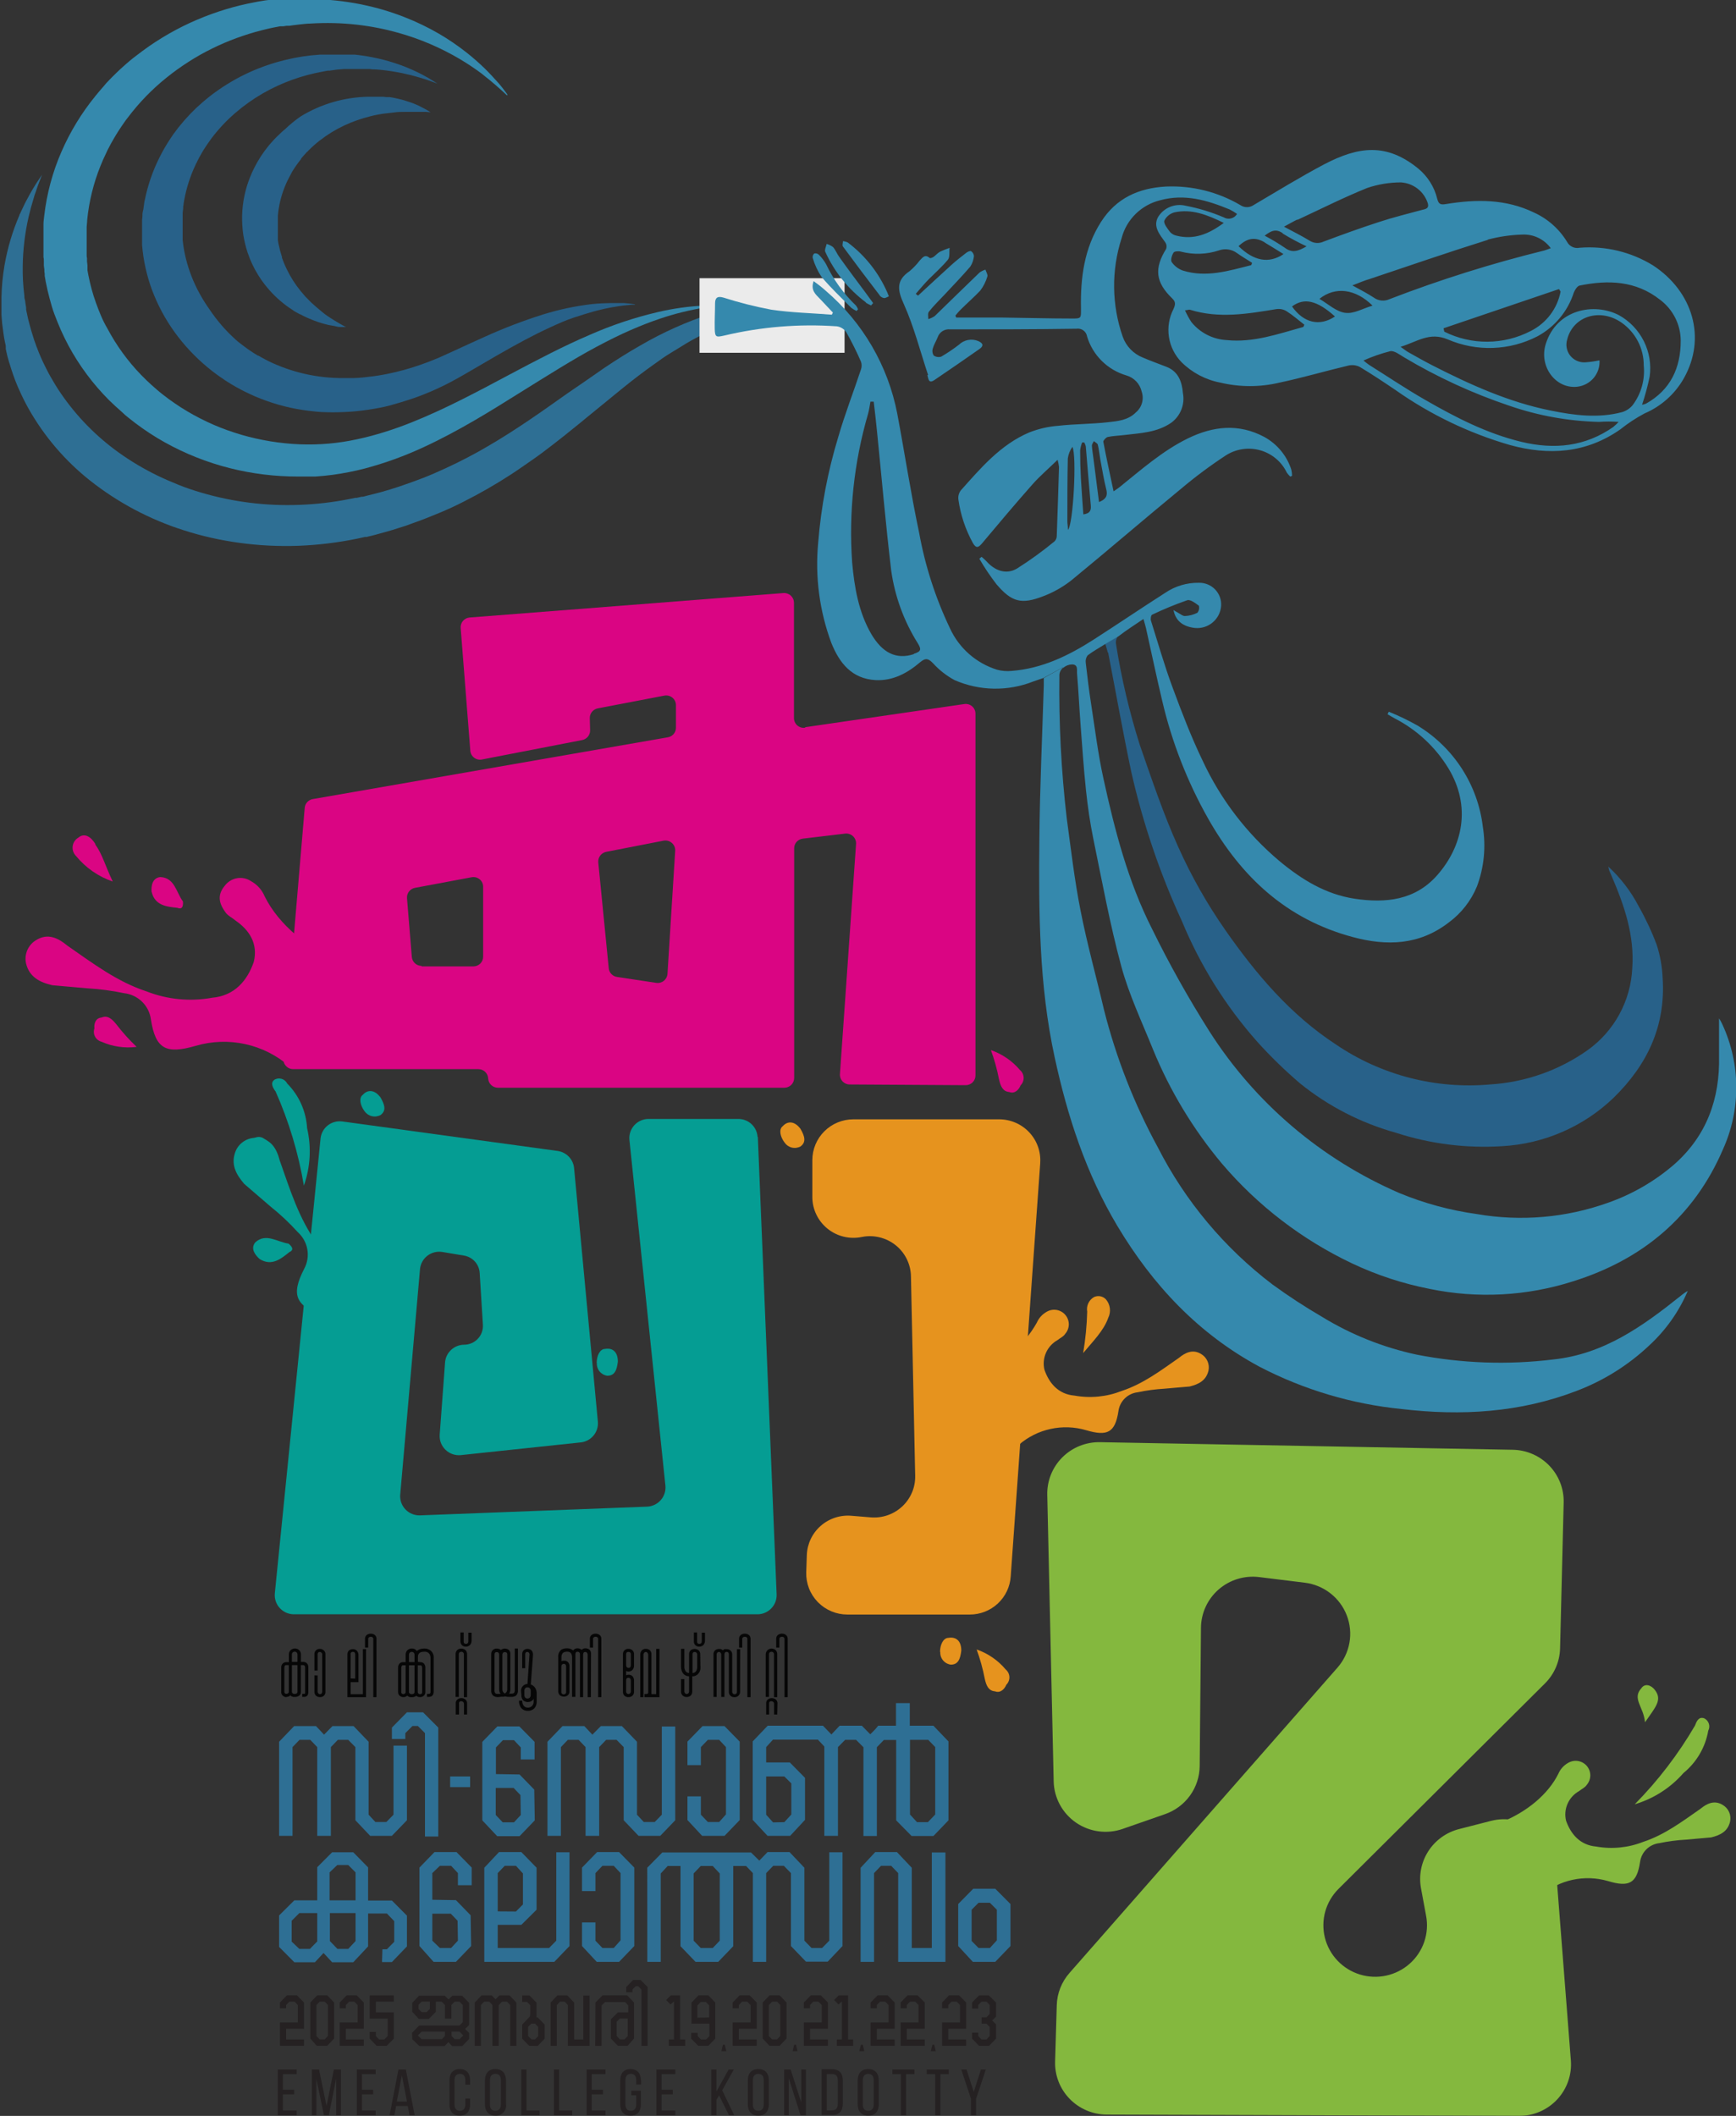 <svg width="224" height="273" viewBox="0 0 224 273" fill="none" xmlns="http://www.w3.org/2000/svg">
<rect x="0" y="0" width="224" height="273" fill="#333333" stroke="none"/>
<g opacity="0.9" clip-path="url(#clip0_6_134)">
<mask id="mask0_6_134" style="mask-type:luminance" maskUnits="userSpaceOnUse" x="-139" y="-93" width="495" height="492">
<path d="M355.088 -92.024H-138.08V398.133H355.088V-92.024Z" fill="white"/>
</mask>
<g mask="url(#mask0_6_134)">
<path d="M97.784 146.673L100.211 205.744C100.22 206.071 100.163 206.396 100.045 206.7C99.927 207.005 99.749 207.283 99.521 207.519C99.294 207.755 99.022 207.944 98.721 208.074C98.42 208.205 98.096 208.275 97.767 208.28H37.886C37.546 208.274 37.211 208.198 36.902 208.058C36.593 207.917 36.316 207.715 36.089 207.465C35.861 207.214 35.688 206.919 35.58 206.599C35.471 206.279 35.43 205.941 35.458 205.604L41.365 146.854C41.403 146.531 41.505 146.219 41.665 145.935C41.825 145.651 42.039 145.402 42.296 145.2C42.553 144.999 42.848 144.85 43.163 144.763C43.478 144.675 43.807 144.65 44.132 144.689L71.969 148.501C72.513 148.582 73.015 148.84 73.396 149.235C73.777 149.63 74.015 150.139 74.073 150.683L77.147 183.455C77.196 184.089 76.997 184.719 76.591 185.211C76.185 185.704 75.604 186.021 74.968 186.098L59.434 187.745C59.078 187.776 58.72 187.731 58.384 187.612C58.048 187.494 57.741 187.305 57.485 187.058C57.228 186.811 57.029 186.512 56.899 186.182C56.769 185.851 56.713 185.497 56.733 185.143L57.429 175.756C57.482 175.147 57.761 174.579 58.211 174.163C58.66 173.746 59.25 173.51 59.865 173.5C60.199 173.502 60.53 173.435 60.837 173.304C61.145 173.173 61.421 172.981 61.651 172.739C61.88 172.498 62.057 172.211 62.17 171.899C62.283 171.586 62.33 171.254 62.309 170.922L61.895 164.245C61.864 163.695 61.645 163.173 61.274 162.764C60.904 162.355 60.403 162.084 59.856 161.997L57.048 161.527C56.716 161.477 56.376 161.493 56.05 161.577C55.725 161.66 55.419 161.808 55.153 162.012C54.886 162.216 54.664 162.472 54.5 162.763C54.336 163.055 54.233 163.377 54.198 163.709L51.638 192.874C51.614 193.217 51.662 193.56 51.778 193.883C51.895 194.206 52.078 194.501 52.316 194.749C52.553 194.998 52.84 195.195 53.159 195.327C53.477 195.459 53.82 195.524 54.165 195.518L83.526 194.39C83.858 194.371 84.184 194.286 84.483 194.14C84.782 193.994 85.048 193.79 85.266 193.539C85.484 193.289 85.649 192.997 85.751 192.682C85.854 192.367 85.891 192.035 85.862 191.705L81.214 147.052C81.185 146.714 81.225 146.374 81.334 146.052C81.442 145.731 81.616 145.435 81.845 145.183C82.073 144.931 82.351 144.729 82.662 144.589C82.972 144.448 83.309 144.373 83.65 144.368H95.306C95.935 144.377 96.536 144.623 96.99 145.055C97.443 145.487 97.715 146.074 97.75 146.698" fill="#00A99D"/>
<path d="M134.228 150L130.417 203.373C130.334 204.711 129.742 205.967 128.759 206.885C127.777 207.803 126.48 208.314 125.131 208.313H109.332C108.622 208.311 107.919 208.168 107.265 207.892C106.611 207.615 106.02 207.212 105.525 206.704C105.031 206.197 104.644 205.596 104.387 204.938C104.131 204.279 104.009 203.576 104.03 202.871L104.105 200.647C104.129 199.933 104.299 199.231 104.605 198.583C104.911 197.936 105.346 197.357 105.884 196.882C106.421 196.407 107.051 196.046 107.733 195.819C108.416 195.593 109.137 195.507 109.854 195.567L112.34 195.773C113.08 195.835 113.826 195.742 114.528 195.5C115.23 195.257 115.873 194.871 116.416 194.365C116.958 193.86 117.387 193.247 117.675 192.566C117.964 191.885 118.105 191.151 118.089 190.412L117.542 164.656C117.527 163.884 117.34 163.125 116.996 162.432C116.652 161.739 116.159 161.13 115.552 160.648C114.945 160.165 114.239 159.821 113.483 159.641C112.728 159.46 111.941 159.446 111.18 159.601C110.409 159.757 109.612 159.741 108.849 159.554C108.085 159.366 107.372 159.012 106.763 158.517C106.154 158.022 105.663 157.398 105.327 156.691C104.99 155.984 104.816 155.212 104.817 154.43V149.687C104.817 148.291 105.375 146.951 106.367 145.963C107.36 144.975 108.706 144.419 110.111 144.417H128.917C129.646 144.416 130.368 144.565 131.037 144.854C131.706 145.142 132.308 145.565 132.805 146.095C133.302 146.625 133.685 147.251 133.928 147.934C134.171 148.617 134.271 149.343 134.219 150.066" fill="#F99D1C"/>
<path d="M141.941 186.073L195.203 187.053C196.084 187.069 196.954 187.258 197.762 187.61C198.569 187.961 199.299 188.468 199.909 189.101C200.519 189.734 200.997 190.48 201.315 191.297C201.633 192.115 201.786 192.986 201.764 193.863L201.3 212.677C201.257 214.38 200.557 216.002 199.345 217.206L172.71 243.711C171.896 244.522 171.307 245.528 170.999 246.632C170.692 247.736 170.677 248.9 170.955 250.012C171.234 251.123 171.797 252.144 172.59 252.976C173.382 253.807 174.378 254.421 175.479 254.757C176.581 255.093 177.751 255.141 178.877 254.895C180.003 254.649 181.045 254.119 181.903 253.354C182.762 252.59 183.407 251.618 183.776 250.533C184.145 249.448 184.226 248.287 184.01 247.162L183.364 243.679C183.043 242.016 183.373 240.294 184.286 238.865C185.199 237.436 186.626 236.407 188.277 235.988L192.419 234.926C193.364 234.686 194.351 234.655 195.31 234.835C196.269 235.014 197.177 235.4 197.97 235.965C198.763 236.529 199.422 237.26 199.902 238.104C200.381 238.949 200.669 239.887 200.745 240.854L202.692 265.836C202.764 266.752 202.645 267.672 202.341 268.539C202.037 269.406 201.556 270.201 200.928 270.874C200.3 271.547 199.538 272.084 198.691 272.449C197.844 272.815 196.93 273.003 196.006 273L142.769 272.827C141.879 272.819 141 272.634 140.183 272.284C139.366 271.934 138.627 271.426 138.01 270.788C137.393 270.151 136.91 269.398 136.589 268.574C136.268 267.749 136.116 266.869 136.141 265.985L136.357 258.714C136.401 257.172 136.987 255.695 138.014 254.539L172.569 215.172C173.368 214.264 173.903 213.157 174.117 211.969C174.331 210.781 174.215 209.558 173.782 208.431C173.35 207.303 172.617 206.314 171.661 205.57C170.706 204.825 169.565 204.353 168.36 204.204L162.478 203.48C161.542 203.364 160.592 203.446 159.69 203.72C158.789 203.995 157.956 204.456 157.246 205.074C156.536 205.691 155.966 206.451 155.573 207.303C155.179 208.155 154.972 209.08 154.964 210.018L154.798 227.861C154.786 229.229 154.349 230.559 153.547 231.671C152.744 232.782 151.616 233.62 150.316 234.069L144.857 235.971C143.86 236.317 142.796 236.424 141.75 236.282C140.704 236.141 139.707 235.756 138.839 235.159C137.972 234.562 137.259 233.769 136.758 232.845C136.258 231.922 135.984 230.894 135.959 229.845L135.131 192.866C135.11 191.971 135.273 191.08 135.607 190.249C135.942 189.417 136.443 188.661 137.079 188.027C137.715 187.392 138.473 186.892 139.309 186.556C140.144 186.221 141.04 186.056 141.941 186.073Z" fill="#8DC63F"/>
<path d="M103.889 93.827L124.427 90.838C124.606 90.812 124.789 90.825 124.963 90.875C125.137 90.926 125.298 91.013 125.435 91.131C125.571 91.249 125.681 91.395 125.756 91.559C125.831 91.723 125.869 91.901 125.868 92.081V138.76C125.868 138.925 125.836 139.089 125.772 139.241C125.708 139.393 125.615 139.532 125.497 139.648C125.379 139.765 125.239 139.857 125.085 139.919C124.932 139.981 124.767 140.013 124.601 140.012L109.631 139.921C109.458 139.921 109.287 139.885 109.129 139.816C108.971 139.747 108.829 139.646 108.712 139.52C108.594 139.394 108.504 139.246 108.447 139.084C108.39 138.922 108.367 138.75 108.38 138.579L110.459 108.887C110.471 108.703 110.442 108.519 110.375 108.347C110.308 108.175 110.203 108.02 110.069 107.893C109.934 107.766 109.774 107.669 109.598 107.611C109.422 107.552 109.235 107.532 109.051 107.553L103.583 108.204C103.277 108.24 102.995 108.387 102.79 108.616C102.585 108.845 102.473 109.141 102.473 109.447V139.09C102.47 139.422 102.336 139.741 102.099 139.975C101.861 140.21 101.54 140.341 101.205 140.341H64.247C63.924 140.34 63.613 140.215 63.379 139.993C63.145 139.771 63.005 139.468 62.988 139.147C62.975 138.824 62.837 138.518 62.602 138.294C62.367 138.07 62.054 137.945 61.729 137.945H37.828C37.653 137.944 37.481 137.908 37.321 137.838C37.161 137.768 37.018 137.666 36.9 137.539C36.782 137.411 36.691 137.261 36.634 137.097C36.577 136.933 36.555 136.759 36.568 136.586L39.319 104.227C39.343 103.95 39.458 103.689 39.647 103.485C39.836 103.281 40.088 103.145 40.363 103.099L86.177 95.128C86.469 95.078 86.735 94.926 86.926 94.7C87.117 94.474 87.221 94.188 87.221 93.893V90.978C87.22 90.794 87.179 90.612 87.1 90.445C87.02 90.278 86.905 90.131 86.762 90.013C86.618 89.896 86.451 89.812 86.271 89.767C86.091 89.721 85.903 89.716 85.721 89.751L77.122 91.398C76.829 91.456 76.566 91.615 76.379 91.847C76.193 92.079 76.095 92.369 76.103 92.666L76.144 94.214C76.152 94.511 76.054 94.801 75.867 95.033C75.681 95.265 75.418 95.424 75.125 95.482L62.184 97.993C62.01 98.028 61.829 98.025 61.656 97.985C61.482 97.945 61.319 97.868 61.177 97.761C61.036 97.653 60.918 97.517 60.834 97.362C60.749 97.206 60.698 97.034 60.685 96.857L59.442 81.023C59.429 80.859 59.448 80.693 59.499 80.536C59.55 80.379 59.632 80.234 59.74 80.108C59.847 79.983 59.979 79.879 60.127 79.805C60.275 79.73 60.437 79.685 60.602 79.673L101.081 76.519C101.255 76.505 101.43 76.528 101.595 76.584C101.759 76.641 101.911 76.731 102.039 76.848C102.167 76.966 102.27 77.108 102.34 77.267C102.411 77.426 102.447 77.597 102.448 77.771V92.658C102.448 92.837 102.488 93.014 102.563 93.177C102.638 93.34 102.748 93.485 102.885 93.603C103.022 93.72 103.182 93.806 103.355 93.856C103.529 93.906 103.711 93.919 103.889 93.893M54.397 124.688H61.083C61.248 124.688 61.412 124.656 61.565 124.593C61.717 124.53 61.856 124.438 61.973 124.322C62.09 124.205 62.183 124.067 62.246 123.916C62.309 123.764 62.342 123.601 62.342 123.437V114.412C62.343 114.228 62.303 114.046 62.224 113.879C62.146 113.712 62.031 113.565 61.889 113.448C61.746 113.33 61.579 113.246 61.399 113.201C61.22 113.155 61.032 113.15 60.851 113.185L53.544 114.552C53.237 114.61 52.963 114.778 52.774 115.024C52.584 115.27 52.492 115.577 52.516 115.886L53.138 123.47C53.165 123.783 53.309 124.076 53.542 124.289C53.775 124.503 54.08 124.621 54.397 124.622M86.127 125.652L87.121 109.776C87.132 109.585 87.099 109.393 87.025 109.216C86.95 109.039 86.835 108.881 86.69 108.755C86.544 108.629 86.372 108.537 86.185 108.487C85.999 108.437 85.803 108.43 85.613 108.467L78.215 109.908C77.907 109.97 77.632 110.143 77.444 110.393C77.256 110.644 77.168 110.955 77.196 111.267L78.547 124.927C78.573 125.206 78.693 125.467 78.887 125.67C79.08 125.873 79.337 126.006 79.615 126.047L84.677 126.813C84.85 126.838 85.027 126.828 85.195 126.782C85.364 126.736 85.522 126.656 85.658 126.547C85.794 126.438 85.906 126.302 85.987 126.148C86.067 125.994 86.115 125.825 86.127 125.652Z" fill="#EC008C"/>
<path d="M36.121 260.937H38.432V258.697L38.01 258.261H37.331L36.916 258.697V259.109H36.121V258.368L37.016 257.446H38.316L39.228 258.368V261.76H36.916V263.136H39.228V263.951H36.121V260.937Z" fill="#231F20"/>
<path d="M40.04 263.012V258.368L40.926 257.446H42.227L43.113 258.368V263.012L42.227 263.951H40.868L40.04 263.012ZM41.249 263.127H41.895L42.318 262.674V258.689L41.895 258.261H41.249L40.835 258.689V262.699L41.249 263.127Z" fill="#231F20"/>
<path d="M43.834 260.937H46.145V258.697L45.723 258.261H45.044L44.629 258.697V259.109H43.834V258.368L44.729 257.446H46.029L46.941 258.368V261.76H44.629V263.136H46.941V263.951H43.834V260.937Z" fill="#231F20"/>
<path d="M47.703 262.156H48.498V262.699L48.913 263.136H49.592L50.023 262.699V260.451H47.703V257.454H50.818V258.261H48.498V259.636H50.818V263.029L49.898 263.959H48.598L47.703 263.029V262.156Z" fill="#231F20"/>
<path d="M53.171 262.279L54.082 261.341H59.285L59.716 260.896V258.689L59.285 258.261H58.655L58.241 258.689V260.451H57.413V258.689L56.998 258.261H56.236V259.57L55.333 260.492H54.041L53.196 259.57V258.409L54.066 257.487H57.379L57.877 257.973L58.365 257.487H59.624L60.528 258.409V261.283L60.014 261.777L60.528 262.287V263.07L59.649 263.992H58.34L57.852 263.481L57.355 263.992H54.123L53.196 263.103L53.171 262.279ZM54.405 263.103H57.015L57.413 262.674V262.123H54.405L53.925 262.617L54.405 263.103ZM54.405 259.611H55.043L55.466 259.191V258.245H54.405L53.991 258.673V259.191L54.405 259.611ZM59.285 263.103L59.774 262.617L59.285 262.123H58.266V262.674L58.663 263.103H59.285Z" fill="#231F20"/>
<path d="M61.257 258.376L62.127 257.454H63.452L63.941 257.956L64.43 257.454H65.755L66.625 258.376V263.959H65.838V258.697L65.415 258.261H64.769L64.355 258.697V263.959H63.543V258.697L63.129 258.261H62.466L62.052 258.697V263.959H61.257V258.376Z" fill="#231F20"/>
<path d="M68.274 263.951L67.379 263.029V261.217L68.332 260.213C68.39 260.213 68.406 260.015 68.415 259.867C68.421 259.74 68.421 259.614 68.415 259.488V258.706L68 258.286H67.379V257.462H68.323L69.226 258.385V260.287H69.376L70.279 261.217V263.037L69.376 263.975L68.274 263.951ZM68.588 263.127H69.036L69.45 262.699V261.522L69.036 261.094H68.555L68.141 261.522V262.699L68.588 263.127Z" fill="#231F20"/>
<path d="M71.049 258.376L71.919 257.454H73.203L74.081 258.376V263.136H75.274V257.471H76.078V263.959H73.278V258.697L72.863 258.261H72.259L71.844 258.697V263.959H71.049V258.376Z" fill="#231F20"/>
<path d="M76.832 258.368L77.751 257.446H80.924L81.811 258.368V263.012L80.982 263.951H79.723L78.82 263.012V260.542L79.723 259.644H81.057V258.739L80.659 258.31H78.066L77.627 258.739V263.967H76.799L76.832 258.368ZM80.585 263.127L80.999 262.699V260.435H79.98L79.566 260.847V262.674L79.98 263.127H80.585Z" fill="#231F20"/>
<path d="M82.772 256.688L82.349 256.268H82.026L81.604 256.688V257.042H80.808V256.367L81.695 255.461H82.656L83.559 256.367V263.959H82.772V256.688Z" fill="#231F20"/>
<path d="M86.301 263.136H86.964V258.22L86.516 258.623L85.953 258.047L86.55 257.454H87.759V263.136H88.414V263.959H86.301V263.136Z" fill="#231F20"/>
<path d="M89.192 262.287H90.021V262.699L90.435 263.136H91.114L91.537 262.699V261.094H89.225V258.376L90.129 257.446H91.404L92.291 258.376V263.029L91.404 263.951H90.087L89.184 263.029L89.192 262.287ZM91.504 260.295V258.747L91.081 258.294H90.418L89.988 258.747V260.328L91.504 260.295Z" fill="#231F20"/>
<path d="M93.285 263.819H93.525L93.716 264.642H93.086L93.285 263.819Z" fill="#231F20"/>
<path d="M94.536 260.937H96.847V258.697L96.425 258.261H95.746L95.331 258.697V259.109H94.536V258.368L95.431 257.446H96.731L97.643 258.368V261.76H95.331V263.136H97.643V263.951H94.536V260.937Z" fill="#231F20"/>
<path d="M98.413 263.012V258.368L99.3 257.446H100.6L101.487 258.368V263.012L100.6 263.951H99.283L98.413 263.012ZM99.623 263.127H100.269L100.691 262.674V258.689L100.269 258.261H99.623L99.209 258.689V262.699L99.623 263.127Z" fill="#231F20"/>
<path d="M102.473 263.819H102.713L102.903 264.642H102.274L102.473 263.819Z" fill="#231F20"/>
<path d="M103.724 260.937H106.035V258.697L105.613 258.261H104.933L104.519 258.697V259.109H103.724V258.368L104.618 257.446H105.919L106.83 258.368V261.76H104.519V263.136H106.83V263.951H103.724V260.937Z" fill="#231F20"/>
<path d="M107.982 263.136H108.636V258.22L108.189 258.623L107.626 258.047L108.222 257.454H109.432V263.136H110.086V263.959H107.982V263.136Z" fill="#231F20"/>
<path d="M111.089 263.819H111.329L111.519 264.642H110.882L111.089 263.819Z" fill="#231F20"/>
<path d="M112.34 260.937H114.651V258.697L114.229 258.261H113.549L113.135 258.697V259.109H112.34V258.368L113.234 257.446H114.535L115.446 258.368V261.76H113.135V263.136H115.446V263.951H112.34V260.937Z" fill="#231F20"/>
<path d="M116.209 260.937H118.52V258.697L118.097 258.261H117.418L117.004 258.697V259.109H116.209V258.368L117.103 257.446H118.404L119.324 258.368V261.76H117.004V263.136H119.324V263.951H116.209V260.937Z" fill="#231F20"/>
<path d="M120.309 263.819H120.55L120.74 264.642H120.102L120.309 263.819Z" fill="#231F20"/>
<path d="M121.56 260.937H123.872V258.697L123.449 258.261H122.77L122.356 258.697V259.109H121.56V258.368L122.447 257.446H123.756L124.667 258.368V261.76H122.356V263.136H124.667V263.951H121.56V260.937Z" fill="#231F20"/>
<path d="M125.429 263.02V262.255H126.225V262.683L126.639 263.136H127.285L127.708 262.683V261.522L127.285 261.102H126.664V260.278H127.285L127.708 259.842V258.697L127.285 258.261H126.639L126.225 258.697V259.15H125.429V258.368L126.324 257.454H127.592L128.528 258.368V260.188L128.022 260.69L128.528 261.192V263.02L127.617 263.959H126.324L125.429 263.02Z" fill="#231F20"/>
<path d="M37.952 269.624V270.217H36.502V272.308H38.283V272.909H35.848V267.014H38.283V267.607H36.502V269.624H37.952Z" fill="#231F20"/>
<path d="M42.434 272.901H41.796L40.818 268.208V272.909H40.239V267.014H41.166L42.136 271.724L43.08 267.014H44V272.909H43.378V268.167L42.434 272.901Z" fill="#231F20"/>
<path d="M48.15 269.624V270.217H46.7V272.308H48.473V272.909H46.038V267.014H48.473V267.607H46.7V269.624H48.15Z" fill="#231F20"/>
<path d="M51.116 271.715L50.884 272.909H50.271L51.414 267.014H52.367L53.502 272.909H52.839L52.616 271.715H51.116ZM51.199 271.156H52.516L51.853 267.755L51.199 271.156Z" fill="#231F20"/>
<path d="M60.66 268.438V268.965H60.039V268.397C60.039 267.87 59.823 267.574 59.343 267.574C58.862 267.574 58.647 267.895 58.647 268.397V271.518C58.647 272.045 58.871 272.341 59.343 272.341C59.815 272.341 60.039 272.02 60.039 271.518V270.752H60.66V271.485C60.66 272.374 60.238 272.967 59.326 272.967C58.415 272.967 57.992 272.374 57.992 271.485V268.438C57.992 267.541 58.415 266.956 59.326 266.956C60.238 266.956 60.66 267.541 60.66 268.438Z" fill="#231F20"/>
<path d="M62.574 268.438C62.574 267.533 63.021 266.956 63.924 266.956C64.827 266.956 65.291 267.533 65.291 268.438V271.485C65.32 271.676 65.305 271.87 65.249 272.054C65.192 272.239 65.095 272.408 64.964 272.55C64.833 272.692 64.671 272.804 64.492 272.876C64.312 272.948 64.118 272.979 63.924 272.967C63.021 272.967 62.574 272.374 62.574 271.485V268.438ZM63.22 271.518C63.22 272.053 63.452 272.341 63.924 272.341C64.397 272.341 64.628 272.028 64.628 271.518V268.397C64.628 267.87 64.413 267.574 63.924 267.574C63.435 267.574 63.22 267.895 63.22 268.397V271.518Z" fill="#231F20"/>
<path d="M67.271 272.909V267.014H67.934V272.308H69.624V272.909H67.271Z" fill="#231F20"/>
<path d="M71.48 272.909V267.014H72.143V272.308H73.841V272.909H71.48Z" fill="#231F20"/>
<path d="M77.801 269.624V270.217H76.351V272.308H78.132V272.909H75.697V267.014H78.132V267.607H76.351V269.624H77.801Z" fill="#231F20"/>
<path d="M82.722 268.438V268.941H82.093V268.397C82.093 267.87 81.885 267.574 81.397 267.574C80.908 267.574 80.701 267.895 80.701 268.397V271.518C80.701 272.045 80.924 272.341 81.397 272.341C81.869 272.341 82.093 272.02 82.093 271.518V270.34H81.463V269.748H82.697V271.485C82.697 272.374 82.275 272.967 81.355 272.967C80.436 272.967 80.03 272.374 80.03 271.485V268.438C80.03 267.541 80.452 266.956 81.355 266.956C82.258 266.956 82.697 267.541 82.697 268.438" fill="#231F20"/>
<path d="M86.806 269.624V270.217H85.365V272.308H87.138V272.909H84.702V267.014H87.138V267.607H85.365V269.624H86.806Z" fill="#231F20"/>
<path d="M92.788 270.349L92.44 270.925V272.909H91.777V267.014H92.44V269.863L94.014 267.014H94.685L93.186 269.698L94.735 272.909H94.055L92.788 270.349Z" fill="#231F20"/>
<path d="M96.491 268.438C96.491 267.533 96.939 266.956 97.85 266.956C98.761 266.956 99.209 267.533 99.209 268.438V271.485C99.209 272.374 98.761 272.967 97.85 272.967C96.939 272.967 96.491 272.374 96.491 271.485V268.438ZM97.146 271.518C97.146 272.053 97.369 272.341 97.85 272.341C98.33 272.341 98.546 272.028 98.546 271.518V268.397C98.546 267.87 98.33 267.574 97.85 267.574C97.369 267.574 97.146 267.895 97.146 268.397V271.518Z" fill="#231F20"/>
<path d="M101.777 272.909H101.18V267.014H102.017L103.392 271.271V267.014H103.98V272.909H103.293L101.777 268.142V272.909Z" fill="#231F20"/>
<path d="M107.402 266.981C108.33 266.981 108.752 267.533 108.752 268.447V271.419C108.752 272.317 108.33 272.876 107.402 272.876H106.018V266.981H107.402ZM107.402 272.275C107.874 272.275 108.106 271.979 108.106 271.452V268.422C108.106 267.878 107.874 267.598 107.394 267.598H106.681V272.3L107.402 272.275Z" fill="#231F20"/>
<path d="M110.674 268.438C110.674 267.533 111.122 266.956 112.033 266.956C112.944 266.956 113.392 267.533 113.392 268.438V271.485C113.392 272.374 112.944 272.967 112.033 272.967C111.122 272.967 110.674 272.374 110.674 271.485V268.438ZM111.329 271.518C111.329 272.053 111.553 272.341 112.033 272.341C112.514 272.341 112.737 272.028 112.737 271.518V268.397C112.737 267.87 112.514 267.574 112.033 267.574C111.553 267.574 111.329 267.895 111.329 268.397V271.518Z" fill="#231F20"/>
<path d="M116.242 272.909V267.607H115.148V267.014H117.99V267.607H116.904V272.909H116.242Z" fill="#231F20"/>
<path d="M120.674 272.909V267.607H119.58V267.014H122.422V267.607H121.337V272.909H120.674Z" fill="#231F20"/>
<path d="M125.289 270.793L124.038 267.014H124.717L125.645 269.912L126.573 267.014H127.202L125.943 270.793V272.909H125.289V270.793Z" fill="#231F20"/>
<path d="M36.013 224.724L37.952 222.706H40.777L41.813 223.81L42.898 222.706H45.623L47.562 224.724V234.135L48.44 235.082H49.849L50.776 234.135V225.226H52.508V234.852L50.561 236.869H47.769L45.855 234.852V225.415L44.928 224.477H43.594L42.691 225.415V236.869H40.934V225.415L40.031 224.477H38.648L37.745 225.415V236.869H36.013V224.724Z" fill="#2E769F"/>
<path d="M54.836 223.612L53.916 222.69H53.221L52.301 223.612V224.37H50.569V222.896L52.508 220.928H54.587L56.551 222.896V236.951H54.836V223.612Z" fill="#2E769F"/>
<path d="M62.234 234.868V224.74L64.173 222.748H67.014L68.978 224.74V227.013H67.197V225.457L66.319 224.518H64.894L63.99 225.457V228.898L67.039 228.948L68.936 230.899L69.003 234.868L67.039 236.91H64.156L62.234 234.868ZM64.869 235.123H66.319L67.197 234.176L67.155 231.607L66.277 230.685H63.966V234.176L64.869 235.123Z" fill="#2E769F"/>
<path d="M70.643 224.724L72.582 222.706H75.398L76.434 223.81L77.528 222.706H80.245L82.192 224.724V234.135L83.07 235.082H84.478L85.398 234.135V222.756H87.129V234.852L85.191 236.869H82.399L80.477 234.852V225.415L79.557 224.477H78.215L77.312 225.415V236.869H75.556V225.415L74.661 224.477H73.269L72.375 225.415V236.869H70.643V224.724Z" fill="#2E769F"/>
<path d="M88.704 234.827V231.772H90.435V234.135L91.338 235.082H92.796L93.674 234.094V225.415L92.796 224.477H91.338L90.435 225.415V227.737H88.704V224.707L90.65 222.706H93.484L95.447 224.707V234.827L93.484 236.869H90.601L88.704 234.827Z" fill="#2E769F"/>
<path d="M97.121 234.802V224.683L99.059 222.657H106.192L107.278 223.785L108.338 222.657H111.205L112.29 223.76C112.356 223.719 112.563 223.489 112.82 223.233C113.077 222.978 113.21 222.772 113.309 222.657H115.612V219.742H117.393V222.657H120.442L122.381 224.683V234.868L120.442 236.885H117.625L115.637 234.868V224.493H114.046L113.143 225.432V236.885H111.412V225.432L110.459 224.477H109.051L108.123 225.415V236.869H106.366V225.341L105.538 224.452H99.739L98.861 225.415V227.392H101.909L103.873 229.384V234.802L101.951 236.869H99.043L97.121 234.802ZM101.205 235.099L102.108 234.111V230.101L101.205 229.203H98.861V234.144L99.755 235.132L101.205 235.099ZM119.73 235.099L120.674 234.111V225.415L119.771 224.477H117.418V234.111L118.321 235.099H119.73Z" fill="#2E769F"/>
<path d="M36.013 247.137L37.977 245.185H40.934V240.912L42.856 238.985H45.582L47.496 240.937V245.21H50.569L52.508 247.162V251.13L50.569 253.148H49.294L49.343 251.501H49.923L50.868 250.537V247.87L49.923 246.882H47.496V251.13L45.582 253.172H42.856L41.746 251.978L40.636 253.172H37.977L36.013 251.196V247.137ZM38.623 251.451H39.99L40.934 250.488V246.832H38.623L37.637 247.82V250.513L38.623 251.451ZM45.88 245.185V241.579L44.936 240.632H43.519L42.525 241.579V245.185H45.88ZM44.936 251.451L45.88 250.439V246.832H42.566V250.439L43.536 251.451H44.936Z" fill="#2E769F"/>
<path d="M54.123 251.081V240.961L56.062 238.96H58.904L60.867 240.961V243.234H59.086V241.669L58.208 240.731H56.758L55.781 241.669V245.111L58.829 245.161L60.726 247.112L60.793 251.081L58.829 253.123H55.946L54.123 251.081ZM56.758 251.336H58.208L59.086 250.389L59.045 247.82L58.166 246.906H55.781V250.389L56.758 251.336Z" fill="#2E769F"/>
<path d="M62.491 240.978L64.388 238.96H67.271L69.235 240.978V246.396L67.271 248.347H64.222V251.336H70.85L71.778 250.389V238.985H73.485V251.081L71.521 253.123H62.491V240.978ZM66.575 246.626L67.478 245.712V241.719L66.575 240.731H65.126L64.222 241.669V246.61L66.575 246.626Z" fill="#2E769F"/>
<path d="M75.1 251.081V248.034H76.832V250.398L77.735 251.336H79.193L80.071 250.348V241.669L79.193 240.731H77.735L76.832 241.669V243.991H75.1V240.961L77.047 238.96H79.88L81.844 240.961V251.081L79.88 253.123H76.997L75.1 251.081Z" fill="#2E769F"/>
<path d="M83.517 240.978L85.456 239.01H96.905L97.974 240.064L99.034 238.96H101.876L103.79 240.978V250.389L104.718 251.336H106.076L107.004 250.389V238.985H108.711V251.081L106.797 253.098H103.997L102.058 251.081V241.669L101.139 240.731H99.772L98.861 241.669V253.123H97.146V241.669L96.267 240.755H94.611V251.106L92.672 253.123H89.748L87.809 251.106V240.755H86.152L85.257 241.719V253.123H83.526L83.517 240.978ZM90.418 251.336H91.968L92.871 250.389V241.719L91.968 240.755H90.418L89.499 241.719V250.389L90.418 251.336Z" fill="#2E769F"/>
<path d="M111.047 240.986L112.936 238.96H115.736L117.65 240.986V251.336H120.235V239.01H121.991V253.123H115.894V241.669L114.991 240.731H113.682L112.779 241.669V253.123H111.047V240.986Z" fill="#2E769F"/>
<path d="M123.64 251.081V245.663L125.579 243.687H128.42L130.384 245.663V251.081L128.42 253.123H125.529L123.64 251.081ZM126.266 251.336H127.724L128.627 250.348V246.396L127.724 245.498H126.266L125.371 246.396V250.43L126.266 251.336Z" fill="#2E769F"/>
<path d="M65.432 12.318L65.059 11.972C64.811 11.742 64.446 11.404 63.957 10.984L63.129 10.284C62.822 10.037 62.474 9.774 62.102 9.461C61.339 8.901 60.445 8.283 59.409 7.666C56.893 6.169 54.188 5.011 51.365 4.224C50.536 3.994 49.708 3.788 48.813 3.615C48.366 3.524 47.918 3.45 47.463 3.376C47.007 3.302 46.535 3.244 46.063 3.187C44.083 2.962 42.087 2.913 40.098 3.038C39.576 3.038 39.054 3.121 38.532 3.17L38.134 3.22L37.736 3.269L37.339 3.327H37.19H36.974L36.552 3.392H36.345H36.146L35.359 3.541L34.961 3.623L34.555 3.714L34.157 3.812L33.752 3.911C32.664 4.189 31.591 4.522 30.537 4.907C29.461 5.301 28.408 5.751 27.381 6.258C26.334 6.769 25.319 7.341 24.34 7.971C23.344 8.605 22.384 9.295 21.465 10.037C19.602 11.536 17.932 13.259 16.495 15.167L16.221 15.521L15.964 15.892C15.79 16.131 15.625 16.386 15.459 16.633L15.211 17.012L15.095 17.201L14.979 17.39L14.747 17.777L14.523 18.164L14.299 18.56L14.092 18.955C13.951 19.218 13.81 19.482 13.686 19.778C13.421 20.313 13.181 20.865 12.957 21.425C12.062 23.65 11.488 25.99 11.251 28.375C11.251 28.671 11.193 28.976 11.184 29.272C11.184 29.42 11.184 29.569 11.184 29.725V30.17C11.184 30.318 11.184 30.474 11.184 30.622V31.075C11.184 31.372 11.184 31.676 11.184 31.973C11.184 32.121 11.184 32.278 11.184 32.426V32.879C11.184 33.027 11.184 33.175 11.226 33.323V33.554V33.661V33.718L11.284 34.212V34.336V34.443V34.649V34.863C11.302 34.936 11.315 35.011 11.325 35.085L11.408 35.53C11.524 36.131 11.665 36.716 11.822 37.3C11.98 37.885 12.162 38.469 12.369 39.038C12.576 39.606 12.791 40.182 13.032 40.742C13.272 41.302 13.545 41.854 13.86 42.389C15.023 44.58 16.49 46.598 18.218 48.383C18.649 48.828 19.104 49.264 19.568 49.684C19.8 49.898 20.041 50.104 20.281 50.31C20.521 50.516 20.761 50.714 21.018 50.911C21.507 51.298 22.021 51.677 22.543 52.031C23.064 52.385 23.595 52.739 24.15 53.06C25.244 53.709 26.379 54.289 27.546 54.798C28.135 55.053 28.731 55.292 29.336 55.506C29.941 55.72 30.537 55.917 31.159 56.099C33.604 56.808 36.127 57.22 38.673 57.325C41.159 57.424 43.648 57.206 46.079 56.675C47.28 56.42 48.473 56.099 49.633 55.736C50.793 55.374 51.945 54.962 53.055 54.518C55.292 53.628 57.437 52.624 59.492 51.595C60.519 51.079 61.53 50.56 62.524 50.038L65.44 48.49C67.346 47.477 69.185 46.506 70.966 45.608C72.747 44.711 74.462 43.904 76.111 43.196C78.959 41.942 81.918 40.955 84.951 40.248C86.902 39.796 88.89 39.52 90.891 39.425C91.587 39.425 92.109 39.425 92.465 39.425H93.003L92.465 39.482C92.117 39.482 91.636 39.581 90.916 39.688C88.982 40 87.079 40.471 85.224 41.096C84.031 41.491 82.739 41.994 81.355 42.595C79.972 43.196 78.522 43.92 76.989 44.736C75.457 45.551 73.874 46.481 72.209 47.494C70.544 48.507 68.804 49.594 66.981 50.73C66.07 51.306 65.134 51.883 64.173 52.476C63.212 53.069 62.226 53.661 61.207 54.254C59.161 55.44 56.998 56.617 54.662 57.696C52.221 58.831 49.684 59.751 47.082 60.446C45.699 60.803 44.297 61.078 42.881 61.27C42.169 61.36 41.44 61.434 40.702 61.484H40.147H39.584H38.49C35.504 61.493 32.528 61.128 29.634 60.397C26.702 59.656 23.88 58.534 21.242 57.062C19.927 56.327 18.664 55.501 17.464 54.592C17.166 54.369 16.876 54.131 16.578 53.9C16.279 53.67 16.006 53.431 15.749 53.175C15.186 52.69 14.639 52.179 14.092 51.652C11.999 49.559 10.224 47.173 8.823 44.571C8.475 43.92 8.16 43.262 7.862 42.603C7.564 41.944 7.299 41.253 7.034 40.569C6.769 39.886 6.586 39.194 6.396 38.494C6.205 37.794 6.048 37.094 5.907 36.386L5.816 35.859L5.766 35.588V35.316L5.725 35.036V34.896V34.772L5.658 34.278V33.99V33.727C5.658 33.545 5.658 33.364 5.609 33.191V32.648C5.609 32.475 5.609 32.294 5.609 32.113C5.609 31.759 5.609 31.396 5.609 31.042C5.609 30.861 5.609 30.688 5.609 30.507C5.609 30.326 5.609 30.145 5.609 29.972V29.437C5.609 29.256 5.609 29.074 5.609 28.901C5.609 28.539 5.675 28.185 5.708 27.831C6.034 24.993 6.779 22.219 7.92 19.597C9.046 17.001 10.527 14.571 12.319 12.376C12.427 12.236 12.543 12.104 12.659 11.964L12.999 11.561C13.231 11.305 13.463 11.034 13.703 10.737C14.175 10.227 14.672 9.733 15.178 9.247C15.434 9.008 15.683 8.769 15.948 8.539L16.337 8.193L16.735 7.855C17 7.625 17.273 7.419 17.563 7.197L17.978 6.884L18.392 6.571C20.577 4.955 22.946 3.601 25.45 2.536C26.659 2.022 27.896 1.574 29.154 1.194C30.376 0.823 31.617 0.521 32.873 0.288L33.329 0.198L33.793 0.124L34.249 0.049L34.713 -0.008C35.011 -0.058 35.326 -0.091 35.641 -0.124H35.873H36.088H36.51H36.726H36.974H37.422H37.869H38.308C38.896 -0.124 39.485 -0.124 40.056 -0.124C42.249 -0.098 44.435 0.131 46.584 0.56C47.098 0.667 47.595 0.782 48.076 0.898C48.556 1.013 49.045 1.145 49.509 1.285C50.437 1.564 51.323 1.869 52.168 2.199C53.725 2.806 55.232 3.532 56.675 4.372C57.872 5.075 59.021 5.856 60.113 6.711C60.98 7.391 61.81 8.116 62.599 8.885C63.27 9.552 63.808 10.153 64.256 10.647C64.703 11.141 64.968 11.528 65.175 11.791L65.474 12.195" fill="#3592BA"/>
<path d="M81.91 39.318H81.546L81.098 39.359L80.485 39.416C80.03 39.474 79.466 39.556 78.828 39.672L78.323 39.779L78.058 39.828L77.784 39.894L77.213 40.026L76.616 40.182C75.788 40.413 74.91 40.693 73.957 41.006C73.004 41.319 72.002 41.771 70.95 42.257C68.837 43.221 66.534 44.472 64.049 45.905L60.147 48.178L59.111 48.77L58.564 49.067L58.299 49.215L58.009 49.363L57.421 49.668L56.833 49.948C56.642 50.047 56.435 50.137 56.236 50.228L55.631 50.499C54.803 50.853 53.974 51.175 53.088 51.471C52.202 51.767 51.307 52.039 50.379 52.294C49.451 52.55 48.49 52.714 47.512 52.863C46.516 53.017 45.512 53.116 44.505 53.159C43.473 53.212 42.439 53.212 41.407 53.159C40.354 53.084 39.305 52.952 38.267 52.764C36.156 52.373 34.103 51.714 32.161 50.804L31.432 50.45L31.084 50.269L30.728 50.071L30.554 49.981L30.463 49.931L30.347 49.865L30.04 49.684L29.883 49.594L29.725 49.495L29.369 49.273L29.013 49.05L28.69 48.82L28.358 48.597L28.035 48.367L27.712 48.128L27.397 47.889L27.091 47.642L26.784 47.395C25.169 46.059 23.733 44.523 22.509 42.825C21.314 41.164 20.345 39.353 19.626 37.44C18.929 35.565 18.494 33.603 18.334 31.61V31.24V30.869V30.499V29.717C18.334 29.717 18.334 29.577 18.334 29.61V29.363V28.704V28.539C18.338 28.476 18.338 28.413 18.334 28.35L18.375 27.971C18.375 27.716 18.375 27.461 18.45 27.214C18.524 26.966 18.524 26.736 18.566 26.497L18.616 26.135C18.616 26.02 18.665 25.896 18.69 25.781C19.071 23.902 19.697 22.08 20.554 20.363C20.976 19.51 21.452 18.685 21.979 17.893L22.369 17.316L22.791 16.756L22.998 16.476L23.222 16.205L23.669 15.669C23.81 15.496 23.976 15.324 24.125 15.159L24.597 14.648L25.086 14.163L25.326 13.924L25.45 13.809L25.583 13.693L26.088 13.24L26.345 13.018L26.602 12.804L27.132 12.376L27.265 12.277L27.397 12.17L27.671 11.972C29.078 10.94 30.588 10.054 32.178 9.329C33.672 8.651 35.228 8.116 36.825 7.732C38.29 7.371 39.785 7.142 41.291 7.048H41.821H42.086H43.353H44.356H44.596C44.646 7.048 44.596 7.048 44.646 7.048H44.729H44.845H45.3H45.416H45.532H45.773L46.237 7.098L47.123 7.221L47.952 7.369L48.78 7.542C49.737 7.76 50.681 8.035 51.605 8.366C52.336 8.626 53.052 8.926 53.751 9.263C53.908 9.329 54.049 9.412 54.19 9.477C54.331 9.543 54.463 9.609 54.587 9.683L55.258 10.054L55.772 10.367L56.145 10.597L56.443 10.795L56.104 10.663L55.689 10.515L55.118 10.309L54.389 10.079C54.115 9.996 53.817 9.906 53.502 9.823L53.005 9.691C52.831 9.642 52.649 9.609 52.467 9.568L52.185 9.502L51.895 9.436L51.29 9.321C50.373 9.149 49.446 9.028 48.515 8.959C48.266 8.959 48.01 8.959 47.744 8.909H46.916H46.087H45.673H45.242H44.787H44.571H44.356L43.453 8.983L42.533 9.115H42.301L42.069 9.156L41.597 9.247C40.29 9.486 39.004 9.83 37.753 10.276C36.424 10.752 35.141 11.345 33.917 12.046C32.642 12.782 31.441 13.636 30.33 14.599C29.189 15.584 28.159 16.688 27.256 17.893L26.925 18.362C26.865 18.435 26.81 18.512 26.759 18.593L26.602 18.831L26.287 19.309L25.997 19.803L25.856 20.058L25.782 20.182L25.715 20.305L25.45 20.816C25.45 20.906 25.359 20.989 25.318 21.071L25.202 21.334C25.119 21.507 25.044 21.689 24.962 21.861C24.353 23.285 23.924 24.779 23.686 26.308C23.686 26.398 23.686 26.497 23.636 26.596V26.884L23.57 27.469C23.57 27.65 23.57 27.831 23.57 28.02V28.292C23.57 28.342 23.57 28.383 23.57 28.432V29.519V29.816C23.57 29.914 23.57 30.013 23.57 30.104V30.4V30.697V30.985C23.652 31.772 23.788 32.554 23.976 33.323C24.167 34.101 24.408 34.865 24.697 35.612C25.291 37.133 26.073 38.574 27.024 39.902C27.987 41.352 29.131 42.675 30.43 43.838L30.661 44.044L30.91 44.242L31.159 44.431L31.407 44.62L31.664 44.81L31.921 44.999L32.178 45.18L32.426 45.345L32.675 45.51L32.815 45.6L32.965 45.691L33.271 45.88H33.337L33.478 45.962C33.66 46.061 33.834 46.177 34.025 46.267L34.58 46.564C37.623 48.051 40.974 48.81 44.364 48.779H45.01H45.632C46.054 48.779 46.46 48.737 46.883 48.696C47.711 48.614 48.54 48.507 49.368 48.359L49.973 48.243L50.569 48.112L51.166 47.98L51.754 47.823C51.953 47.782 52.144 47.725 52.342 47.667L52.914 47.502L53.486 47.321L54.057 47.132C54.239 47.074 54.43 47.008 54.612 46.934C54.795 46.86 54.985 46.811 55.167 46.736L55.706 46.522L56.236 46.308L56.493 46.209L56.766 46.086L57.297 45.847L58.374 45.361C59.798 44.703 61.19 44.06 62.516 43.468C64.995 42.343 67.54 41.37 70.138 40.553C72.175 39.924 74.266 39.483 76.384 39.235C77.271 39.145 78.041 39.112 78.754 39.103H79.698H80.112C80.245 39.103 80.369 39.103 80.485 39.103L81.107 39.153L81.554 39.211L81.918 39.26" fill="#276692"/>
<path d="M44.663 42.191H44.505C44.406 42.191 44.257 42.191 44.066 42.191C43.875 42.191 43.627 42.191 43.345 42.109C43.063 42.027 42.749 42.01 42.384 41.928C41.531 41.734 40.699 41.458 39.899 41.104C39.659 41.006 39.418 40.899 39.17 40.775L38.805 40.586L38.706 40.536H38.664L38.49 40.437L38.134 40.24L38.043 40.19L37.944 40.125L37.753 39.993L37.355 39.729L36.974 39.458C35.874 38.646 34.898 37.681 34.075 36.592C33.967 36.452 33.851 36.304 33.752 36.156L33.445 35.695C33.337 35.538 33.246 35.382 33.155 35.217C33.064 35.052 33.056 35.061 33.014 34.978L32.94 34.855L32.873 34.723L32.617 34.221C32.526 34.048 32.459 33.867 32.376 33.694C32.343 33.604 32.304 33.516 32.26 33.43L32.161 33.158C32.086 32.977 32.02 32.788 31.954 32.607C31.706 31.849 31.517 31.072 31.39 30.285C31.273 29.467 31.223 28.641 31.241 27.815C31.285 26.121 31.63 24.448 32.26 22.874L32.385 22.578C32.426 22.479 32.459 22.38 32.509 22.281L32.791 21.689C32.882 21.499 32.989 21.31 33.097 21.112C33.205 20.915 33.197 20.923 33.255 20.832L33.428 20.552L33.594 20.272L33.685 20.132L33.776 20L34.149 19.465L34.547 18.947C34.621 18.864 34.679 18.774 34.754 18.691L34.969 18.444L35.185 18.206L35.293 18.082L35.334 18.041L35.384 17.983L35.781 17.58L36.287 17.102L36.345 17.044L36.411 16.987L36.527 16.88L36.776 16.674C37.404 16.07 38.08 15.516 38.797 15.019C41.429 13.411 44.448 12.535 47.537 12.483H48.034H48.507H48.979H49.426L49.865 12.532H50.072H50.288L50.694 12.598L51.083 12.681L51.456 12.763L51.82 12.853C52.052 12.911 52.276 12.985 52.483 13.051C52.69 13.117 52.897 13.183 53.088 13.249C53.279 13.315 53.453 13.389 53.627 13.463C53.958 13.594 54.248 13.734 54.455 13.858L55.076 14.187L55.565 14.492L54.977 14.434H54.654H54.273H53.834H53.593H52.765C52.574 14.434 52.376 14.434 52.168 14.434C51.754 14.434 51.34 14.434 50.843 14.508C50.346 14.582 49.873 14.607 49.368 14.681L48.979 14.747L48.581 14.821L48.184 14.904L47.786 15.002C46.646 15.283 45.537 15.672 44.472 16.163C43.333 16.695 42.257 17.352 41.266 18.123C40.758 18.517 40.277 18.944 39.824 19.399L39.659 19.572L39.567 19.655H39.526V19.696L39.228 20.025L38.855 20.453V20.511L38.78 20.602L38.631 20.799L38.482 20.989L38.341 21.186C38.25 21.318 38.151 21.442 38.06 21.581C37.968 21.721 37.894 21.853 37.803 21.985L37.736 22.084L37.678 22.191L37.554 22.43L37.438 22.644C37.397 22.709 37.364 22.784 37.331 22.849C37.297 22.915 37.173 23.138 37.107 23.278L36.908 23.714C36.842 23.854 36.792 24.011 36.726 24.151C36.259 25.321 35.966 26.552 35.856 27.806C35.852 27.883 35.852 27.96 35.856 28.037V28.267V28.498V28.959C35.852 29.036 35.852 29.113 35.856 29.19C35.856 29.346 35.856 29.494 35.856 29.651C35.856 29.807 35.856 29.956 35.856 30.104C35.852 30.18 35.852 30.258 35.856 30.334C35.852 30.408 35.852 30.483 35.856 30.557V30.779V30.894V31.009L35.931 31.446C36.05 32.028 36.202 32.602 36.386 33.167V33.274L36.428 33.373L36.502 33.578C36.56 33.71 36.602 33.85 36.66 33.982L36.834 34.377C36.892 34.509 36.958 34.632 37.016 34.764C37.491 35.748 38.081 36.674 38.772 37.523C38.855 37.621 38.938 37.728 39.021 37.819C39.103 37.91 39.178 38.008 39.261 38.099L39.377 38.231L39.435 38.305L39.509 38.371L39.791 38.659L39.924 38.799L39.99 38.865L40.247 39.112C40.413 39.268 40.586 39.425 40.752 39.565C41.092 39.861 41.423 40.124 41.738 40.388C42.053 40.651 42.359 40.833 42.633 41.022C42.774 41.113 42.906 41.203 43.039 41.277L43.403 41.5L43.718 41.689L43.991 41.846L44.364 42.051L44.497 42.125" fill="#276692"/>
<path d="M105.546 38.56L105.115 38.626C104.834 38.675 104.411 38.733 103.865 38.832C103.318 38.931 102.647 39.054 101.868 39.211L101.263 39.342L100.94 39.408L100.617 39.49L99.929 39.655L99.209 39.845C96.869 40.473 94.588 41.3 92.39 42.315C92.233 42.381 92.076 42.463 91.918 42.537L91.438 42.759L90.477 43.245C89.83 43.591 89.168 43.937 88.513 44.332C87.859 44.727 87.188 45.156 86.508 45.559C85.829 45.962 85.166 46.448 84.487 46.934C83.12 47.898 81.736 48.952 80.344 50.08C78.953 51.208 77.486 52.41 75.978 53.645C75.225 54.271 74.454 54.896 73.659 55.531C73.261 55.852 72.872 56.173 72.457 56.494L71.231 57.449C70.403 58.091 69.574 58.725 68.647 59.359C67.719 59.993 66.857 60.619 65.913 61.228C63.972 62.489 61.965 63.643 59.898 64.687C58.837 65.236 57.752 65.738 56.642 66.194C55.524 66.663 54.389 67.108 53.237 67.511L52.409 67.816L51.969 67.956L51.53 68.096L50.644 68.376L49.758 68.631C49.459 68.721 49.161 68.796 48.863 68.878L48.415 69.001L48.192 69.059L47.943 69.125L47.512 69.224L47.297 69.281H47.189H47.073L46.112 69.495C43.612 70.009 41.074 70.317 38.524 70.418C35.993 70.51 33.46 70.386 30.951 70.047C29.709 69.874 28.466 69.66 27.273 69.388C26.08 69.117 24.887 68.796 23.735 68.425C19.326 67.028 15.21 64.843 11.59 61.978C8.395 59.439 5.72 56.314 3.712 52.772C3.248 51.949 2.842 51.125 2.477 50.302C2.386 50.096 2.287 49.89 2.204 49.676L1.955 49.059C1.806 48.639 1.649 48.235 1.516 47.815C1.384 47.395 1.251 46.992 1.127 46.58C1.002 46.168 0.903 45.757 0.812 45.345C0.812 45.246 0.77 45.147 0.746 45.04V44.892V44.851C0.746 44.851 0.746 44.76 0.746 44.785V44.711C0.746 44.513 0.671 44.324 0.638 44.135C0.563 43.748 0.489 43.377 0.439 42.957C0.389 42.537 0.323 42.134 0.282 41.763C0.24 41.393 0.224 40.981 0.191 40.602C0.191 40.503 0.191 40.413 0.191 40.314C0.191 40.215 0.191 40.125 0.191 40.034C0.191 39.943 0.191 39.655 0.191 39.466C0.191 39.276 0.191 39.095 0.191 38.914C0.191 38.733 0.191 38.544 0.191 38.362C0.217 36.982 0.347 35.606 0.58 34.245C0.965 32.015 1.613 29.837 2.51 27.757C2.51 27.708 2.51 27.65 2.577 27.601L2.651 27.436C2.701 27.337 2.751 27.23 2.792 27.131L3.074 26.538C3.113 26.443 3.157 26.349 3.206 26.258L3.347 25.987L3.62 25.484C3.703 25.32 3.786 25.163 3.869 25.015C3.952 24.867 4.035 24.719 4.117 24.587C4.275 24.315 4.424 24.076 4.557 23.854C4.689 23.632 4.822 23.451 4.929 23.286L5.203 22.874L5.426 22.545L4.88 23.961C4.805 24.192 4.714 24.455 4.615 24.743L4.457 25.188C4.416 25.344 4.366 25.509 4.316 25.674C4.101 26.349 3.894 27.131 3.687 28.004C3.215 30.075 2.963 32.188 2.933 34.311C2.91 35.588 2.979 36.865 3.14 38.132C3.14 38.297 3.14 38.461 3.198 38.634C3.256 38.807 3.256 38.964 3.281 39.136C3.306 39.309 3.339 39.474 3.364 39.647C3.388 39.82 3.364 39.82 3.364 39.902L3.413 40.157L3.637 41.195C3.72 41.541 3.819 41.878 3.91 42.224C4.001 42.57 4.117 42.941 4.233 43.311L4.407 43.871C4.465 44.036 4.523 44.209 4.59 44.373C4.656 44.538 4.648 44.554 4.681 44.645C4.714 44.736 4.755 44.826 4.789 44.908L4.996 45.452C5.145 45.806 5.294 46.168 5.46 46.522C5.542 46.704 5.625 46.877 5.716 47.058C5.808 47.239 5.89 47.412 5.982 47.593L6.255 48.128C6.346 48.309 6.454 48.482 6.553 48.663C6.951 49.363 7.382 50.071 7.862 50.771C9.883 53.722 12.406 56.299 15.318 58.388C16.901 59.521 18.578 60.518 20.331 61.368C21.225 61.805 22.145 62.192 23.098 62.579C24.05 62.966 25.02 63.279 26.014 63.575C30.103 64.775 34.362 65.304 38.623 65.14C40.788 65.062 42.944 64.812 45.068 64.39L45.831 64.234H45.922H46.029L46.245 64.184L46.676 64.086H46.85L47.048 64.036L47.454 63.929L48.283 63.723L49.111 63.509L49.898 63.279L50.296 63.163L50.685 63.04L51.464 62.793C52.5 62.447 53.519 62.077 54.529 61.69C55.54 61.303 56.518 60.866 57.487 60.422C58.456 59.977 59.401 59.508 60.337 59.022C61.273 58.536 62.184 58.025 63.079 57.498C66.675 55.399 69.997 53.035 73.203 50.763L75.606 49.116C76.393 48.565 77.188 48.021 77.975 47.469C79.549 46.415 81.115 45.427 82.672 44.546C85.527 42.885 88.551 41.529 91.694 40.503C92.407 40.281 93.094 40.083 93.766 39.91C94.437 39.737 95.083 39.581 95.712 39.449C96.963 39.186 98.123 39.013 99.167 38.889C100.211 38.766 101.155 38.7 101.959 38.659H102.547H103.086H103.831C104.113 38.659 104.362 38.659 104.569 38.659H105.099H105.53" fill="#2E769F"/>
<path d="M108.976 35.892H90.261V45.518H108.976V35.892Z" fill="white"/>
<path d="M36.974 218.968C36.886 218.971 36.798 218.956 36.716 218.925C36.633 218.894 36.558 218.847 36.494 218.787C36.423 218.725 36.367 218.647 36.331 218.56C36.295 218.473 36.28 218.379 36.287 218.285V215.189C36.279 215.091 36.291 214.992 36.322 214.899C36.353 214.805 36.403 214.719 36.469 214.645C36.527 214.583 36.598 214.534 36.676 214.502C36.755 214.469 36.84 214.453 36.925 214.456H37.273V213.46C37.269 213.359 37.286 213.259 37.324 213.166C37.361 213.072 37.416 212.987 37.488 212.916C37.562 212.843 37.65 212.786 37.747 212.748C37.844 212.709 37.947 212.691 38.051 212.694C38.156 212.69 38.26 212.708 38.356 212.746C38.453 212.784 38.541 212.842 38.615 212.916C38.756 213.062 38.833 213.257 38.83 213.46V214.423H39.112C39.201 214.419 39.291 214.433 39.375 214.464C39.459 214.495 39.536 214.543 39.601 214.604C39.666 214.674 39.717 214.757 39.748 214.848C39.78 214.939 39.791 215.035 39.783 215.131V218.285C39.799 218.464 39.749 218.642 39.642 218.787C39.587 218.839 39.522 218.88 39.451 218.905C39.379 218.931 39.303 218.941 39.228 218.935H38.996V218.54H39.211C39.294 218.54 39.352 218.54 39.369 218.474C39.376 218.428 39.376 218.381 39.369 218.334V215.18C39.369 214.95 39.286 214.835 39.128 214.835H38.822V218.309C38.827 218.402 38.808 218.494 38.767 218.578C38.727 218.661 38.666 218.733 38.59 218.787C38.429 218.896 38.237 218.951 38.043 218.943C37.936 218.956 37.827 218.944 37.725 218.909C37.623 218.873 37.53 218.814 37.455 218.738C37.405 218.796 37.343 218.844 37.273 218.878C37.176 218.92 37.071 218.94 36.966 218.935M36.966 218.54C37.041 218.541 37.113 218.518 37.173 218.474C37.203 218.45 37.226 218.42 37.242 218.386C37.258 218.352 37.265 218.314 37.264 218.276V214.835H36.908C36.873 214.832 36.837 214.842 36.807 214.861C36.778 214.88 36.755 214.909 36.742 214.942C36.709 215.011 36.692 215.087 36.693 215.164V218.285C36.693 218.458 36.784 218.54 36.966 218.54ZM38.383 213.46C38.384 213.365 38.348 213.274 38.283 213.204C38.25 213.17 38.21 213.143 38.166 213.124C38.122 213.106 38.074 213.097 38.026 213.097C37.979 213.097 37.931 213.106 37.887 213.125C37.843 213.143 37.803 213.17 37.77 213.204C37.735 213.237 37.708 213.277 37.689 213.321C37.67 213.365 37.661 213.412 37.662 213.46V214.423H38.383V213.46ZM38.026 218.556C38.117 218.559 38.206 218.536 38.283 218.491C38.317 218.464 38.343 218.43 38.36 218.392C38.378 218.353 38.385 218.311 38.383 218.268V214.835H37.662V218.285C37.662 218.322 37.671 218.359 37.688 218.392C37.706 218.425 37.731 218.453 37.761 218.474C37.836 218.534 37.931 218.563 38.026 218.556Z" fill="#010101"/>
<path d="M41.995 218.26C42.003 218.357 41.989 218.455 41.955 218.546C41.92 218.637 41.866 218.719 41.796 218.787C41.655 218.912 41.471 218.977 41.282 218.968C41.095 218.971 40.912 218.907 40.769 218.787C40.699 218.715 40.645 218.63 40.611 218.536C40.577 218.443 40.563 218.343 40.57 218.244V216.16H40.984V218.235C40.982 218.28 40.989 218.326 41.005 218.368C41.02 218.41 41.044 218.449 41.075 218.482C41.099 218.514 41.131 218.54 41.167 218.557C41.203 218.574 41.242 218.582 41.282 218.581C41.473 218.581 41.572 218.466 41.572 218.235V213.46C41.574 213.415 41.566 213.37 41.549 213.329C41.532 213.288 41.506 213.251 41.473 213.221C41.416 213.17 41.343 213.141 41.266 213.138C41.084 213.138 40.984 213.246 40.984 213.46V215.543H40.57V213.46C40.561 213.364 40.574 213.268 40.606 213.177C40.639 213.087 40.691 213.005 40.759 212.937C40.826 212.869 40.908 212.816 40.999 212.782C41.089 212.749 41.186 212.736 41.282 212.743C41.459 212.744 41.63 212.808 41.763 212.924C41.841 212.987 41.903 213.068 41.943 213.16C41.984 213.252 42.001 213.351 41.995 213.451V218.26Z" fill="#010101"/>
<path d="M47.231 218.968H44.828V213.46C44.822 213.366 44.836 213.272 44.869 213.184C44.901 213.096 44.953 213.016 45.019 212.949C45.174 212.829 45.368 212.767 45.566 212.776C45.656 212.775 45.745 212.792 45.828 212.828C45.911 212.863 45.985 212.916 46.046 212.982C46.116 213.055 46.171 213.142 46.206 213.237C46.242 213.332 46.258 213.433 46.253 213.534V217.033H45.242V218.589H46.825V212.768H47.231V218.968ZM45.831 216.58V213.46C45.831 213.237 45.739 213.13 45.549 213.13C45.507 213.123 45.464 213.126 45.423 213.139C45.383 213.151 45.346 213.174 45.316 213.204C45.286 213.233 45.264 213.27 45.251 213.31C45.238 213.35 45.235 213.393 45.242 213.435V216.556L45.831 216.58Z" fill="#010101"/>
<path d="M48.167 211.492C48.174 211.443 48.166 211.393 48.146 211.347C48.125 211.302 48.092 211.264 48.051 211.236C47.988 211.199 47.917 211.18 47.844 211.179C47.768 211.18 47.694 211.2 47.628 211.236C47.587 211.264 47.554 211.302 47.533 211.347C47.513 211.393 47.506 211.443 47.512 211.492V212.579H47.098V211.492C47.086 211.386 47.102 211.278 47.144 211.18C47.186 211.082 47.253 210.996 47.338 210.932C47.486 210.83 47.66 210.776 47.84 210.776C48.019 210.776 48.194 210.83 48.341 210.932C48.425 210.998 48.491 211.083 48.533 211.181C48.575 211.279 48.592 211.386 48.581 211.492V218.968H48.167V211.492Z" fill="#010101"/>
<path d="M54.248 214.456C54.334 214.454 54.42 214.469 54.5 214.502C54.58 214.535 54.652 214.583 54.712 214.645C54.838 214.797 54.9 214.992 54.886 215.189V218.285C54.892 218.378 54.878 218.471 54.844 218.558C54.809 218.645 54.756 218.723 54.687 218.787C54.553 218.907 54.378 218.972 54.198 218.968C54.096 218.972 53.993 218.952 53.9 218.911C53.826 218.887 53.76 218.845 53.709 218.787C53.634 218.856 53.543 218.907 53.444 218.935C53.342 218.967 53.236 218.981 53.129 218.976C53.022 218.989 52.913 218.977 52.811 218.942C52.709 218.906 52.617 218.847 52.541 218.771C52.492 218.829 52.43 218.874 52.359 218.902C52.263 218.948 52.158 218.971 52.052 218.968C51.872 218.972 51.697 218.907 51.564 218.787C51.495 218.723 51.441 218.645 51.407 218.558C51.373 218.471 51.358 218.378 51.365 218.285V215.189C51.35 214.992 51.413 214.797 51.539 214.645C51.599 214.583 51.671 214.535 51.751 214.502C51.831 214.469 51.916 214.454 52.003 214.456H52.342V213.46C52.34 213.359 52.359 213.258 52.398 213.165C52.436 213.071 52.493 212.987 52.566 212.916C52.64 212.843 52.728 212.786 52.825 212.748C52.922 212.709 53.025 212.691 53.129 212.694C53.26 212.684 53.39 212.709 53.507 212.767C53.623 212.825 53.722 212.914 53.792 213.023C53.915 212.903 54.066 212.815 54.231 212.768C54.401 212.719 54.577 212.694 54.753 212.694C55.054 212.684 55.349 212.784 55.582 212.974C55.714 213.09 55.818 213.235 55.884 213.398C55.95 213.561 55.977 213.737 55.963 213.912V218.219C55.963 218.696 55.747 218.935 55.316 218.935H55.093V218.548H55.341C55.373 218.551 55.405 218.546 55.434 218.533C55.463 218.52 55.488 218.5 55.507 218.474C55.535 218.424 55.55 218.367 55.548 218.309V213.945C55.562 213.727 55.497 213.512 55.366 213.336C55.289 213.253 55.193 213.189 55.087 213.149C54.98 213.109 54.866 213.094 54.753 213.106C54.19 213.106 53.925 213.328 53.925 213.781V214.423L54.248 214.456ZM52.052 218.573C52.128 218.575 52.202 218.548 52.26 218.499C52.287 218.474 52.309 218.444 52.324 218.409C52.338 218.375 52.344 218.338 52.342 218.301V214.859H51.986C51.952 214.859 51.919 214.869 51.89 214.888C51.862 214.907 51.841 214.935 51.829 214.966C51.796 215.036 51.779 215.112 51.779 215.189V218.309C51.775 218.346 51.779 218.383 51.791 218.417C51.804 218.451 51.824 218.483 51.85 218.508C51.877 218.534 51.909 218.553 51.944 218.564C51.979 218.575 52.016 218.578 52.052 218.573ZM53.486 213.484C53.486 213.39 53.451 213.298 53.386 213.229C53.335 213.179 53.27 213.145 53.2 213.131C53.13 213.117 53.056 213.124 52.99 213.151C52.924 213.179 52.867 213.225 52.827 213.284C52.787 213.343 52.765 213.413 52.765 213.484V214.448H53.486V213.484ZM53.129 218.581C53.22 218.584 53.309 218.561 53.386 218.515C53.421 218.488 53.448 218.453 53.465 218.413C53.483 218.372 53.49 218.328 53.486 218.285V214.859H52.765V218.309C52.765 218.347 52.774 218.383 52.791 218.416C52.809 218.449 52.834 218.478 52.864 218.499C52.939 218.558 53.034 218.588 53.129 218.581ZM54.198 218.581C54.234 218.586 54.272 218.583 54.307 218.572C54.342 218.561 54.374 218.542 54.4 218.516C54.426 218.491 54.447 218.46 54.459 218.425C54.471 218.391 54.476 218.354 54.471 218.318V215.197C54.472 215.12 54.455 215.044 54.422 214.975C54.409 214.941 54.387 214.913 54.357 214.894C54.327 214.875 54.292 214.865 54.256 214.868H53.908V218.309C53.906 218.346 53.913 218.383 53.927 218.418C53.941 218.452 53.963 218.482 53.991 218.507C54.048 218.556 54.122 218.583 54.198 218.581Z" fill="#010101"/>
<path d="M60.271 218.968H59.856V213.46C59.86 213.415 59.854 213.37 59.839 213.327C59.824 213.285 59.8 213.246 59.768 213.213C59.737 213.181 59.699 213.155 59.657 213.138C59.615 213.121 59.57 213.112 59.525 213.114C59.441 213.114 59.359 213.143 59.293 213.196C59.261 213.232 59.237 213.274 59.221 213.319C59.205 213.364 59.199 213.412 59.202 213.46V218.943H58.788V213.46C58.78 213.356 58.795 213.251 58.83 213.154C58.866 213.056 58.922 212.966 58.995 212.891C59.141 212.764 59.331 212.696 59.525 212.702C59.719 212.702 59.906 212.769 60.055 212.891C60.13 212.966 60.187 213.055 60.224 213.153C60.261 213.25 60.277 213.355 60.271 213.46V218.968ZM60.271 221.208H59.865V219.833C59.867 219.786 59.858 219.74 59.839 219.697C59.82 219.654 59.792 219.616 59.757 219.586C59.728 219.556 59.693 219.532 59.655 219.517C59.616 219.501 59.575 219.494 59.533 219.495C59.492 219.488 59.449 219.491 59.408 219.504C59.367 219.516 59.331 219.539 59.301 219.568C59.271 219.598 59.248 219.635 59.235 219.675C59.222 219.715 59.22 219.758 59.227 219.8V221.208H58.804V219.783C58.798 219.686 58.814 219.589 58.851 219.499C58.889 219.409 58.946 219.329 59.02 219.265C59.166 219.15 59.347 219.087 59.533 219.087C59.72 219.087 59.901 219.15 60.047 219.265C60.124 219.33 60.184 219.413 60.223 219.506C60.262 219.599 60.278 219.699 60.271 219.8V221.208Z" fill="#010101"/>
<path d="M60.851 211.673C60.859 211.888 60.781 212.098 60.635 212.257C60.488 212.39 60.295 212.461 60.097 212.455C59.919 212.46 59.746 212.394 59.616 212.274C59.546 212.206 59.491 212.124 59.455 212.033C59.419 211.942 59.404 211.844 59.409 211.747V210.627H59.832V211.813C59.828 211.852 59.833 211.891 59.846 211.928C59.859 211.965 59.88 211.998 59.906 212.027C59.966 212.071 60.039 212.094 60.113 212.093C60.32 212.093 60.428 211.977 60.428 211.747V210.652H60.851V211.673Z" fill="#010101"/>
<path d="M64.247 218.968C64.028 218.972 63.813 218.906 63.634 218.779C63.539 218.69 63.466 218.581 63.422 218.459C63.377 218.338 63.362 218.207 63.377 218.079V213.46C63.366 213.258 63.434 213.06 63.568 212.908C63.632 212.839 63.711 212.786 63.798 212.75C63.885 212.715 63.979 212.698 64.073 212.702C64.277 212.691 64.478 212.756 64.637 212.883C64.697 212.829 64.767 212.787 64.844 212.76C64.981 212.706 65.13 212.69 65.276 212.714C65.422 212.737 65.558 212.798 65.672 212.891C65.796 213.033 65.861 213.215 65.855 213.402V217.972C65.856 218.164 65.801 218.353 65.697 218.515H65.987C66.108 218.531 66.23 218.498 66.327 218.425C66.4 218.313 66.432 218.179 66.418 218.046V212.694H66.832V218.046C66.846 218.171 66.834 218.298 66.797 218.418C66.76 218.538 66.699 218.65 66.617 218.746C66.436 218.881 66.213 218.948 65.987 218.935H65.722C65.54 218.948 65.357 218.926 65.183 218.869C65.117 218.895 65.047 218.911 64.976 218.919H64.645L64.247 218.968ZM64.405 213.46C64.406 213.42 64.4 213.381 64.386 213.344C64.371 213.307 64.35 213.274 64.322 213.245C64.293 213.213 64.257 213.188 64.217 213.172C64.177 213.157 64.133 213.151 64.09 213.155C63.899 213.155 63.808 213.262 63.808 213.484V218.062C63.789 218.201 63.822 218.341 63.899 218.458C63.948 218.495 64.004 218.522 64.064 218.538C64.124 218.553 64.186 218.557 64.247 218.548H64.587C64.53 218.47 64.485 218.384 64.454 218.293C64.421 218.201 64.404 218.103 64.405 218.005V213.46ZM65.449 213.46C65.449 213.254 65.341 213.155 65.117 213.155C65.078 213.155 65.04 213.163 65.004 213.179C64.969 213.194 64.936 213.217 64.91 213.245C64.852 213.311 64.819 213.396 64.819 213.484V218.005C64.819 218.112 64.854 218.216 64.918 218.301C64.969 218.392 65.047 218.464 65.142 218.507C65.232 218.45 65.309 218.374 65.366 218.285C65.417 218.2 65.446 218.104 65.449 218.005V213.46Z" fill="#010101"/>
<path d="M67.23 218.186C67.223 218.071 67.239 217.956 67.277 217.848C67.315 217.739 67.374 217.64 67.451 217.554C67.528 217.468 67.622 217.398 67.726 217.349C67.83 217.299 67.943 217.27 68.058 217.264L68.315 213.567C68.329 213.51 68.33 213.452 68.319 213.395C68.308 213.338 68.284 213.284 68.249 213.237C68.222 213.206 68.189 213.181 68.152 213.164C68.115 213.147 68.074 213.138 68.033 213.138C67.859 213.138 67.768 213.245 67.768 213.46V215.238H67.379V213.46C67.37 213.362 67.383 213.264 67.416 213.171C67.448 213.079 67.501 212.995 67.57 212.924C67.707 212.8 67.889 212.735 68.075 212.743C68.261 212.741 68.442 212.808 68.58 212.933C68.658 213.022 68.715 213.128 68.748 213.241C68.781 213.355 68.788 213.474 68.771 213.591L68.489 217.338C68.705 217.412 68.893 217.55 69.028 217.733C69.192 217.975 69.271 218.265 69.251 218.556V219.495C69.264 219.663 69.242 219.832 69.188 219.992C69.134 220.152 69.049 220.299 68.936 220.426C68.826 220.53 68.696 220.611 68.554 220.665C68.412 220.719 68.26 220.744 68.108 220.738C67.954 220.745 67.801 220.718 67.658 220.662C67.516 220.605 67.387 220.519 67.279 220.409C67.053 220.131 66.944 219.777 66.973 219.421H67.387C67.37 219.662 67.441 219.902 67.586 220.096C67.652 220.169 67.732 220.227 67.822 220.267C67.912 220.307 68.01 220.327 68.108 220.327C68.208 220.329 68.307 220.311 68.399 220.275C68.492 220.238 68.576 220.183 68.647 220.113C68.723 220.03 68.781 219.932 68.819 219.826C68.856 219.72 68.87 219.607 68.862 219.495V219.166C68.799 219.304 68.691 219.417 68.555 219.487C68.392 219.577 68.204 219.616 68.018 219.598C67.832 219.58 67.655 219.507 67.511 219.388C67.428 219.296 67.364 219.188 67.324 219.07C67.284 218.953 67.269 218.828 67.279 218.705L67.23 218.186ZM68.481 218.186C68.49 218.055 68.448 217.925 68.365 217.824C68.325 217.783 68.277 217.751 68.225 217.73C68.172 217.709 68.115 217.699 68.058 217.7C68.004 217.698 67.95 217.709 67.9 217.73C67.849 217.751 67.805 217.783 67.768 217.824C67.688 217.927 67.649 218.056 67.661 218.186V218.663C67.649 218.793 67.688 218.923 67.768 219.026C67.805 219.066 67.849 219.098 67.9 219.12C67.95 219.141 68.004 219.151 68.058 219.149C68.115 219.151 68.172 219.141 68.225 219.119C68.277 219.098 68.325 219.066 68.365 219.026C68.448 218.924 68.49 218.794 68.481 218.663V218.186Z" fill="#010101"/>
<path d="M76.243 218.968H75.829V213.501C75.832 213.405 75.8 213.311 75.738 213.237C75.713 213.206 75.682 213.182 75.646 213.164C75.61 213.147 75.571 213.138 75.531 213.138C75.332 213.138 75.241 213.254 75.241 213.493V218.968H74.835V213.46C74.839 213.412 74.833 213.364 74.817 213.318C74.802 213.273 74.777 213.231 74.744 213.196C74.716 213.167 74.683 213.145 74.646 213.129C74.609 213.113 74.569 213.105 74.529 213.106C74.346 213.106 74.247 213.213 74.247 213.435V218.935H73.816V213.822C73.824 213.639 73.774 213.458 73.675 213.303C73.615 213.233 73.538 213.178 73.451 213.144C73.365 213.109 73.271 213.096 73.178 213.106C72.975 213.088 72.773 213.15 72.615 213.278C72.485 213.447 72.425 213.66 72.449 213.871V214.324C72.565 214.278 72.689 214.258 72.814 214.267C72.905 214.261 72.996 214.275 73.081 214.31C73.166 214.344 73.241 214.397 73.302 214.464C73.419 214.599 73.481 214.772 73.476 214.95V218.244C73.481 218.335 73.464 218.426 73.428 218.51C73.393 218.594 73.338 218.669 73.269 218.729C73.123 218.843 72.942 218.904 72.756 218.902C72.566 218.903 72.382 218.839 72.234 218.721C72.163 218.65 72.108 218.565 72.072 218.471C72.037 218.378 72.021 218.278 72.027 218.178V213.83C72.006 213.638 72.035 213.444 72.112 213.266C72.189 213.089 72.311 212.934 72.466 212.817C72.695 212.707 72.949 212.656 73.203 212.669C73.36 212.667 73.515 212.698 73.659 212.76C73.767 212.807 73.868 212.871 73.957 212.949C74.018 212.855 74.103 212.78 74.204 212.731C74.305 212.681 74.417 212.66 74.529 212.669C74.631 212.667 74.733 212.686 74.827 212.727C74.912 212.759 74.991 212.806 75.059 212.867C75.119 212.798 75.195 212.745 75.28 212.71C75.365 212.676 75.456 212.662 75.548 212.669C75.736 212.662 75.92 212.727 76.061 212.85C76.132 212.918 76.186 213 76.22 213.092C76.254 213.183 76.268 213.28 76.26 213.377L76.243 218.968ZM73.046 214.991C73.046 214.911 73.02 214.833 72.971 214.769C72.949 214.739 72.921 214.716 72.887 214.7C72.854 214.684 72.817 214.677 72.781 214.678C72.729 214.672 72.677 214.678 72.628 214.695C72.579 214.712 72.535 214.74 72.499 214.777C72.452 214.848 72.429 214.931 72.433 215.016V218.309C72.428 218.351 72.434 218.393 72.45 218.432C72.466 218.471 72.491 218.505 72.524 218.532C72.553 218.56 72.588 218.582 72.627 218.596C72.665 218.61 72.706 218.616 72.747 218.614C72.784 218.614 72.821 218.607 72.855 218.593C72.889 218.579 72.92 218.558 72.946 218.532C72.979 218.507 73.005 218.474 73.022 218.437C73.04 218.4 73.048 218.359 73.046 218.318V214.991Z" fill="#010101"/>
<path d="M77.18 211.492C77.186 211.443 77.179 211.393 77.159 211.347C77.138 211.302 77.105 211.264 77.064 211.236C77.001 211.199 76.93 211.18 76.857 211.179C76.781 211.18 76.707 211.2 76.641 211.236C76.6 211.264 76.567 211.302 76.546 211.347C76.526 211.393 76.518 211.443 76.525 211.492V212.579H76.111V211.492C76.099 211.386 76.115 211.278 76.157 211.18C76.199 211.082 76.266 210.996 76.351 210.932C76.498 210.83 76.673 210.776 76.852 210.776C77.032 210.776 77.207 210.83 77.354 210.932C77.438 210.998 77.504 211.083 77.546 211.181C77.588 211.279 77.604 211.386 77.594 211.492V218.968H77.18V211.492Z" fill="#010101"/>
<path d="M81.811 218.252C81.817 218.349 81.802 218.445 81.768 218.536C81.734 218.627 81.68 218.71 81.612 218.779C81.469 218.907 81.282 218.975 81.09 218.968C80.994 218.976 80.897 218.962 80.807 218.929C80.716 218.895 80.634 218.843 80.566 218.775C80.498 218.706 80.446 218.624 80.414 218.534C80.381 218.444 80.369 218.347 80.377 218.252V213.46C80.369 213.361 80.383 213.263 80.417 213.17C80.452 213.078 80.506 212.994 80.576 212.924C80.645 212.861 80.726 212.811 80.814 212.779C80.902 212.746 80.996 212.731 81.09 212.735C81.279 212.731 81.463 212.799 81.604 212.924C81.677 212.992 81.733 213.076 81.769 213.168C81.805 213.261 81.819 213.361 81.811 213.46V214.884C81.819 215.092 81.748 215.295 81.612 215.452C81.546 215.522 81.467 215.577 81.378 215.614C81.29 215.651 81.194 215.669 81.098 215.666C80.993 215.664 80.889 215.642 80.792 215.6V216.152C80.887 216.104 80.992 216.079 81.098 216.078C81.194 216.074 81.29 216.089 81.38 216.123C81.47 216.157 81.551 216.209 81.62 216.276C81.753 216.435 81.821 216.637 81.811 216.844V218.252ZM81.397 213.435C81.4 213.393 81.394 213.35 81.38 213.311C81.366 213.271 81.343 213.235 81.314 213.204C81.251 213.153 81.171 213.127 81.09 213.13C80.891 213.13 80.792 213.229 80.792 213.443V214.868C80.79 214.911 80.797 214.955 80.813 214.996C80.829 215.037 80.853 215.075 80.883 215.106C80.911 215.135 80.944 215.158 80.981 215.174C81.018 215.189 81.058 215.197 81.098 215.197C81.177 215.199 81.253 215.173 81.314 215.123C81.374 215.042 81.403 214.943 81.397 214.843V213.435ZM81.397 216.836C81.4 216.738 81.371 216.643 81.314 216.564C81.287 216.533 81.254 216.508 81.217 216.491C81.18 216.474 81.139 216.465 81.098 216.465C80.9 216.465 80.792 216.58 80.792 216.811V218.235C80.79 218.28 80.796 218.326 80.812 218.368C80.828 218.41 80.852 218.449 80.883 218.482C80.927 218.523 80.982 218.549 81.041 218.559C81.101 218.568 81.162 218.56 81.216 218.535C81.271 218.511 81.317 218.471 81.349 218.42C81.381 218.37 81.398 218.311 81.397 218.252V216.836Z" fill="#010101"/>
<path d="M85.091 218.968H83.161V218.565H83.393C83.559 218.565 83.642 218.491 83.642 218.342V213.567C83.646 213.455 83.614 213.346 83.55 213.254C83.526 213.22 83.493 213.192 83.456 213.172C83.419 213.152 83.377 213.14 83.335 213.138C83.293 213.138 83.252 213.148 83.215 213.166C83.177 213.185 83.145 213.212 83.12 213.245C83.054 213.33 83.022 213.435 83.029 213.542V218.968H82.614V213.567C82.601 213.451 82.613 213.334 82.649 213.223C82.684 213.113 82.743 213.011 82.822 212.924C82.961 212.797 83.146 212.729 83.335 212.735C83.526 212.729 83.712 212.794 83.857 212.916C83.929 212.993 83.984 213.084 84.018 213.183C84.052 213.283 84.065 213.388 84.056 213.493V218.433C84.05 218.463 84.05 218.494 84.056 218.523C84.06 218.532 84.063 218.542 84.063 218.552C84.063 218.562 84.06 218.572 84.056 218.581H84.669V212.743H85.1L85.091 218.968Z" fill="#010101"/>
<path d="M90.385 215.213C90.387 215.456 90.305 215.691 90.153 215.88C90.059 216.01 89.934 216.114 89.79 216.184C89.645 216.255 89.486 216.289 89.325 216.284V218.227C89.332 218.325 89.317 218.424 89.283 218.516C89.249 218.608 89.195 218.692 89.126 218.762C88.984 218.891 88.796 218.96 88.604 218.952C88.509 218.957 88.413 218.943 88.324 218.91C88.234 218.878 88.152 218.827 88.082 218.762C88.01 218.694 87.954 218.61 87.919 218.518C87.883 218.425 87.868 218.326 87.875 218.227V216.638H88.298V218.186C88.293 218.235 88.299 218.284 88.315 218.331C88.331 218.378 88.356 218.421 88.389 218.458C88.414 218.491 88.446 218.518 88.484 218.537C88.521 218.555 88.562 218.565 88.604 218.565C88.685 218.563 88.762 218.531 88.82 218.474C88.882 218.407 88.914 218.318 88.911 218.227V216.284C88.752 216.278 88.597 216.239 88.455 216.169C88.326 216.107 88.214 216.014 88.132 215.897C88.043 215.779 87.978 215.645 87.941 215.502C87.899 215.357 87.877 215.208 87.875 215.057V212.735H88.298V214.991C88.284 215.208 88.339 215.424 88.455 215.609C88.507 215.682 88.575 215.742 88.654 215.785C88.733 215.828 88.821 215.852 88.911 215.856V213.46C88.904 213.361 88.918 213.263 88.952 213.171C88.986 213.078 89.04 212.994 89.11 212.924C89.256 212.81 89.437 212.747 89.623 212.747C89.81 212.747 89.991 212.81 90.137 212.924C90.212 212.991 90.271 213.074 90.308 213.167C90.346 213.26 90.361 213.36 90.352 213.46L90.385 215.213ZM89.963 213.46C89.963 213.416 89.954 213.374 89.937 213.334C89.92 213.294 89.895 213.259 89.864 213.229C89.803 213.172 89.723 213.14 89.64 213.138C89.449 213.138 89.358 213.237 89.358 213.443V215.856C89.45 215.854 89.54 215.831 89.62 215.788C89.701 215.745 89.77 215.684 89.822 215.609C89.917 215.449 89.966 215.267 89.963 215.082V213.46Z" fill="#010101"/>
<path d="M90.965 211.673C90.973 211.888 90.896 212.098 90.75 212.257C90.606 212.389 90.416 212.46 90.22 212.455C90.126 212.46 90.032 212.445 89.945 212.411C89.857 212.377 89.778 212.324 89.713 212.257C89.648 212.19 89.598 212.11 89.567 212.022C89.535 211.934 89.524 211.84 89.532 211.747V210.627H89.946V211.813C89.942 211.852 89.948 211.892 89.962 211.93C89.977 211.967 89.999 212 90.029 212.027C90.085 212.072 90.156 212.095 90.228 212.093C90.443 212.093 90.551 211.977 90.551 211.747V210.652H90.965V211.673Z" fill="#010101"/>
<path d="M95.497 218.244C95.505 218.345 95.491 218.446 95.453 218.54C95.416 218.635 95.357 218.719 95.282 218.787C95.14 218.916 94.952 218.984 94.76 218.976C94.578 218.981 94.402 218.919 94.263 218.803C94.189 218.739 94.131 218.659 94.094 218.569C94.057 218.479 94.041 218.382 94.047 218.285V213.46C94.053 213.371 94.026 213.283 93.973 213.213C93.946 213.185 93.914 213.164 93.878 213.149C93.842 213.135 93.804 213.129 93.766 213.13C93.575 213.13 93.475 213.245 93.475 213.476V218.943H93.061V213.476C93.064 213.385 93.031 213.297 92.97 213.229C92.944 213.198 92.911 213.173 92.874 213.156C92.836 213.139 92.796 213.13 92.755 213.13C92.719 213.132 92.683 213.141 92.65 213.156C92.618 213.172 92.588 213.194 92.564 213.221C92.501 213.297 92.469 213.394 92.473 213.493V218.943H92.059V213.46C92.052 213.36 92.067 213.26 92.105 213.167C92.142 213.075 92.2 212.992 92.274 212.924C92.414 212.809 92.59 212.748 92.771 212.751C92.864 212.74 92.958 212.75 93.046 212.781C93.134 212.813 93.213 212.865 93.277 212.933C93.327 212.863 93.396 212.809 93.475 212.776C93.566 212.766 93.658 212.766 93.749 212.776C93.94 212.766 94.128 212.831 94.271 212.957C94.345 213.03 94.402 213.117 94.437 213.214C94.473 213.311 94.487 213.414 94.478 213.517V218.26C94.474 218.305 94.48 218.351 94.495 218.394C94.511 218.437 94.536 218.475 94.569 218.507C94.596 218.537 94.629 218.561 94.667 218.576C94.704 218.592 94.744 218.599 94.784 218.598C94.863 218.598 94.939 218.572 95 218.524C95.03 218.493 95.054 218.457 95.069 218.418C95.085 218.378 95.092 218.336 95.091 218.293V212.776H95.505L95.497 218.244Z" fill="#010101"/>
<path d="M96.433 211.492C96.44 211.443 96.433 211.393 96.412 211.347C96.392 211.302 96.359 211.264 96.317 211.236C96.254 211.199 96.183 211.18 96.11 211.179C96.035 211.18 95.961 211.2 95.895 211.236C95.853 211.264 95.82 211.302 95.8 211.347C95.779 211.393 95.772 211.443 95.779 211.492V212.579H95.364V211.492C95.352 211.386 95.368 211.278 95.41 211.18C95.452 211.082 95.519 210.996 95.605 210.932C95.752 210.83 95.927 210.776 96.106 210.776C96.285 210.776 96.46 210.83 96.607 210.932C96.691 210.998 96.757 211.083 96.799 211.181C96.841 211.279 96.858 211.386 96.847 211.492V218.968H96.433V211.492Z" fill="#010101"/>
<path d="M100.286 218.968H99.871V213.46C99.875 213.415 99.869 213.37 99.854 213.327C99.838 213.285 99.814 213.246 99.783 213.213C99.752 213.181 99.714 213.155 99.672 213.138C99.63 213.121 99.585 213.112 99.54 213.114C99.495 213.112 99.451 213.12 99.41 213.138C99.368 213.155 99.332 213.181 99.302 213.214C99.272 213.247 99.249 213.286 99.236 213.328C99.223 213.371 99.219 213.416 99.225 213.46V218.943H98.803V213.46C98.802 213.314 98.845 213.171 98.924 213.048C99.004 212.925 99.118 212.828 99.251 212.768C99.385 212.708 99.534 212.688 99.679 212.71C99.824 212.731 99.96 212.795 100.07 212.891C100.146 212.965 100.204 213.054 100.241 213.152C100.279 213.25 100.294 213.355 100.286 213.46V218.968ZM100.286 221.208H99.88V219.833C99.883 219.786 99.875 219.739 99.856 219.696C99.838 219.653 99.809 219.615 99.772 219.586C99.743 219.556 99.708 219.533 99.67 219.517C99.631 219.501 99.59 219.494 99.548 219.495C99.506 219.488 99.463 219.491 99.423 219.504C99.382 219.516 99.346 219.539 99.315 219.568C99.285 219.598 99.263 219.635 99.25 219.675C99.237 219.715 99.234 219.758 99.242 219.8V221.208H98.861V219.783C98.852 219.686 98.867 219.588 98.905 219.498C98.942 219.408 99.001 219.328 99.076 219.265C99.223 219.151 99.404 219.09 99.59 219.092C99.773 219.092 99.95 219.153 100.095 219.265C100.172 219.33 100.232 219.413 100.271 219.506C100.31 219.599 100.326 219.699 100.319 219.8L100.286 221.208Z" fill="#010101"/>
<path d="M101.222 211.492C101.228 211.443 101.221 211.395 101.202 211.35C101.183 211.305 101.153 211.266 101.114 211.236C101.048 211.199 100.974 211.18 100.899 211.179C100.823 211.18 100.749 211.2 100.683 211.236C100.642 211.264 100.609 211.302 100.588 211.347C100.568 211.393 100.56 211.443 100.567 211.492V212.579H100.153V211.492C100.143 211.386 100.159 211.279 100.201 211.181C100.243 211.083 100.309 210.998 100.393 210.932C100.542 210.83 100.718 210.775 100.899 210.775C101.077 210.773 101.251 210.828 101.396 210.932C101.481 210.997 101.548 211.082 101.59 211.18C101.632 211.278 101.648 211.386 101.636 211.492V218.968H101.222V211.492Z" fill="#010101"/>
<path d="M212.261 222.212C213.586 220.277 214.539 219.347 213.536 218.046C213.039 217.387 212.236 217.165 211.797 217.807C210.554 219.166 212.07 220.187 212.261 222.212Z" fill="#8DC63F"/>
<path d="M218.706 222.641C216.552 226.333 213.941 229.744 210.935 232.793C213.374 232.069 215.555 230.669 217.223 228.758C218.915 227.377 220.051 225.436 220.421 223.291C220.494 223.153 220.537 223.002 220.55 222.847C220.563 222.692 220.545 222.535 220.496 222.387C220.448 222.239 220.37 222.102 220.267 221.985C220.165 221.867 220.04 221.771 219.899 221.702C219.162 221.43 218.888 222.163 218.706 222.641Z" fill="#8DC63F"/>
<path d="M35.533 140.761C37.27 144.662 38.506 148.764 39.211 152.972C40.052 150.591 40.196 148.021 39.625 145.562C39.502 143.394 38.589 141.345 37.057 139.798C36.988 139.658 36.891 139.534 36.773 139.432C36.654 139.33 36.516 139.252 36.367 139.204C36.219 139.156 36.061 139.138 35.905 139.15C35.749 139.163 35.597 139.207 35.458 139.279C34.804 139.707 35.235 140.358 35.525 140.794" fill="#00A99D"/>
<path d="M121.328 213.13C121.302 213.525 121.428 213.915 121.68 214.221C121.932 214.527 122.293 214.726 122.687 214.777C123.632 214.777 123.905 214.052 124.038 212.966C124.038 211.697 123.358 211.154 122.381 211.319C121.701 211.319 121.295 212.233 121.295 213.138" fill="#F99D1C"/>
<path d="M77.014 175.855C76.987 176.248 77.112 176.637 77.362 176.943C77.613 177.248 77.971 177.448 78.364 177.501C79.317 177.501 79.591 176.777 79.723 175.69C79.723 174.414 79.044 173.87 78.066 174.043C77.395 174.043 76.989 174.949 76.989 175.863" fill="#00A99D"/>
<path d="M47.032 143.355C47.251 143.681 47.585 143.915 47.968 144.009C48.351 144.104 48.756 144.052 49.103 143.865C49.865 143.305 49.65 142.556 49.103 141.601C48.341 140.58 47.446 140.547 46.816 141.255C46.27 141.65 46.485 142.622 47.024 143.355" fill="#00A99D"/>
<path d="M101.23 147.398C101.445 147.727 101.777 147.963 102.159 148.059C102.542 148.155 102.946 148.104 103.293 147.917C104.055 147.357 103.84 146.607 103.293 145.652C102.539 144.631 101.636 144.598 101.006 145.298C100.459 145.702 100.675 146.673 101.222 147.398" fill="#F99D1C"/>
<path d="M140.284 169.234C140.236 171.026 140.061 172.811 139.762 174.578C140.963 173.121 142.405 171.721 143.001 170.025C143.19 169.639 143.261 169.206 143.205 168.78C143.149 168.354 142.968 167.954 142.686 167.629C142.495 167.433 142.248 167.301 141.978 167.249C141.708 167.198 141.429 167.23 141.178 167.341C140.85 167.525 140.587 167.806 140.427 168.145C140.266 168.485 140.216 168.866 140.284 169.234Z" fill="#F99D1C"/>
<path d="M44.248 124.277C39.841 122.482 35.964 119.336 34.141 115.631C33.797 114.81 33.184 114.128 32.401 113.696C31.876 113.343 31.236 113.203 30.611 113.304C29.986 113.405 29.423 113.74 29.038 114.239C28.077 115.367 28.168 116.405 29.038 117.632C29.344 118.126 29.866 118.34 30.454 118.817C32.111 119.978 33.329 121.699 32.749 124.095C31.921 126.516 30.264 128.484 27.372 128.731C24.526 129.251 21.589 128.965 18.897 127.908C15.111 126.664 12.021 124.318 8.674 121.996C7.539 121.049 6.189 120.349 4.673 121.288C4.167 121.587 3.768 122.037 3.532 122.572C3.296 123.108 3.234 123.704 3.355 124.277C3.769 126.063 5.145 126.747 6.752 127.117C8.334 127.241 9.66 127.389 11.251 127.513C12.858 127.604 14.456 127.816 16.031 128.147C16.899 128.247 17.709 128.633 18.332 129.243C18.955 129.853 19.355 130.653 19.469 131.514C20.065 135.376 21.432 136.043 25.268 134.931C27.336 134.327 29.524 134.251 31.63 134.71C33.735 135.169 35.69 136.149 37.314 137.558C43.743 136.257 44.298 127.965 44.215 124.293" fill="#EC008C"/>
<path d="M126.506 176.884C129.594 175.727 132.171 173.522 133.78 170.659C134.036 170.069 134.478 169.578 135.04 169.259C135.425 169.026 135.882 168.938 136.327 169.011C136.772 169.083 137.177 169.312 137.467 169.655C137.757 169.999 137.914 170.434 137.91 170.882C137.905 171.331 137.739 171.763 137.442 172.1C137.218 172.454 136.829 172.61 136.423 172.923C135.771 173.295 135.258 173.867 134.96 174.552C134.661 175.238 134.593 176.001 134.766 176.727C135.371 178.473 136.572 179.889 138.635 180.062C140.687 180.433 142.802 180.225 144.741 179.461C147.467 178.564 149.712 176.876 152.106 175.204C152.934 174.521 153.904 174.035 154.981 174.694C155.345 174.908 155.633 175.231 155.804 175.616C155.975 176.002 156.02 176.431 155.933 176.843C155.627 178.136 154.641 178.613 153.489 178.893C152.346 178.975 151.393 179.082 150.25 179.173C149.091 179.239 147.939 179.393 146.804 179.634C146.177 179.704 145.592 179.98 145.142 180.419C144.691 180.858 144.401 181.434 144.318 182.055C143.888 184.838 142.902 185.349 140.135 184.525C138.647 184.09 137.073 184.035 135.559 184.364C134.044 184.694 132.637 185.398 131.469 186.411C126.838 185.48 126.44 179.511 126.498 176.867" fill="#F99D1C"/>
<path d="M193.811 235.066C196.992 233.773 199.751 231.533 201.085 228.841C201.339 228.252 201.781 227.762 202.344 227.449C202.729 227.222 203.182 227.137 203.624 227.211C204.065 227.285 204.466 227.512 204.755 227.852C205.043 228.192 205.201 228.623 205.199 229.068C205.198 229.513 205.037 229.943 204.746 230.282C204.523 230.636 204.133 230.792 203.727 231.105C203.075 231.476 202.561 232.047 202.262 232.733C201.963 233.419 201.896 234.182 202.071 234.909C202.684 236.647 203.885 238.063 205.948 238.244C207.998 238.612 210.11 238.401 212.045 237.635C214.771 236.737 217.016 235.049 219.41 233.378C220.239 232.694 221.208 232.217 222.285 232.875C222.65 233.088 222.938 233.409 223.109 233.793C223.28 234.177 223.325 234.605 223.238 235.016C222.94 236.309 221.954 236.787 220.794 237.067C219.651 237.157 218.698 237.264 217.555 237.355C216.396 237.418 215.244 237.569 214.108 237.808C213.482 237.879 212.898 238.156 212.447 238.594C211.997 239.033 211.707 239.608 211.623 240.228C211.2 243.012 210.206 243.522 207.48 242.699C205.991 242.265 204.415 242.211 202.899 242.542C201.383 242.873 199.976 243.578 198.806 244.593C194.175 243.654 193.778 237.684 193.836 235.041" fill="#8DC63F"/>
<path d="M12.303 108.887C11.69 107.891 10.861 107.446 10.124 108.064C9.922 108.18 9.75 108.341 9.62 108.534C9.491 108.727 9.408 108.947 9.378 109.177C9.347 109.406 9.37 109.64 9.445 109.86C9.52 110.079 9.644 110.279 9.809 110.443C11.05 111.958 12.691 113.099 14.548 113.737C13.587 111.728 13.197 110.196 12.303 108.969" fill="#EC008C"/>
<path d="M33.511 162.45C35.085 163.421 36.295 162.384 37.331 161.552C37.869 161.322 37.836 160.951 37.231 160.457C35.723 160.226 34.315 159.057 32.94 160.292C32.277 161.116 32.94 161.939 33.511 162.45Z" fill="#00A99D"/>
<path d="M19.568 115.071C19.983 116.858 21.565 116.989 22.882 117.129C23.429 117.352 23.669 117.064 23.603 116.306C22.708 115.079 22.551 113.268 20.703 113.161C19.659 113.251 19.485 114.313 19.56 115.087" fill="#EC008C"/>
<path d="M32.418 147.151C32.243 147.217 32.083 147.32 31.95 147.451C31.817 147.582 31.713 147.74 31.644 147.913C31.576 148.087 31.544 148.273 31.552 148.459C31.559 148.645 31.606 148.828 31.689 148.995C32.156 150.473 33.014 151.798 34.174 152.832C34.239 151.533 34.411 150.242 34.688 148.97C34.87 148.04 34.862 147.324 34.116 146.945C33.995 146.848 33.855 146.776 33.705 146.733C33.555 146.691 33.398 146.679 33.244 146.698C33.089 146.717 32.94 146.767 32.805 146.845C32.67 146.923 32.553 147.027 32.459 147.151" fill="#00A99D"/>
<path d="M129.837 217.379C129.971 217.249 130.077 217.093 130.147 216.921C130.218 216.748 130.251 216.562 130.245 216.376C130.238 216.19 130.193 216.007 130.111 215.84C130.03 215.672 129.914 215.523 129.771 215.403C128.778 214.219 127.481 213.326 126.018 212.817C126.464 214.04 126.813 215.295 127.061 216.572C127.26 217.494 127.559 218.161 128.387 218.219C129.116 218.499 129.638 217.873 129.837 217.395" fill="#F99D1C"/>
<path d="M131.676 140.045C131.81 139.915 131.915 139.759 131.986 139.587C132.056 139.415 132.089 139.23 132.084 139.044C132.078 138.858 132.034 138.676 131.954 138.508C131.874 138.34 131.759 138.19 131.618 138.069C130.62 136.887 129.321 135.994 127.857 135.483C128.308 136.707 128.657 137.965 128.901 139.246C129.108 140.16 129.406 140.835 130.226 140.893C130.955 141.181 131.485 140.547 131.676 140.069" fill="#EC008C"/>
<path d="M12.178 132.708C12.12 132.881 12.099 133.064 12.115 133.246C12.131 133.427 12.185 133.603 12.273 133.763C12.361 133.923 12.481 134.063 12.626 134.175C12.771 134.287 12.937 134.368 13.115 134.413C14.53 135.041 16.092 135.269 17.63 135.071C16.686 134.174 15.813 133.205 15.02 132.173C14.432 131.432 13.86 130.963 13.106 131.284C12.278 131.358 12.129 132.148 12.178 132.675" fill="#EC008C"/>
<path d="M44.754 171.268L46.916 165.85C44.457 164.605 42.377 162.728 40.893 160.416C38.557 157.205 37.43 153.507 36.088 149.712C35.723 148.279 35.003 146.945 33.255 146.813C32.67 146.761 32.083 146.891 31.576 147.187C31.07 147.482 30.669 147.927 30.43 148.46C29.717 150.156 30.43 151.49 31.506 152.742C32.724 153.771 33.71 154.66 34.92 155.681C36.175 156.684 37.347 157.785 38.424 158.975C39.072 159.559 39.505 160.34 39.655 161.197C39.805 162.053 39.664 162.934 39.253 163.701C37.463 167.176 38.176 168.518 41.945 169.852C42.934 170.234 43.881 170.717 44.77 171.293" fill="#00A99D"/>
<path d="M119.663 48.4C119.804 48.828 119.779 49.561 120.558 49.042C122.505 47.733 124.427 46.391 126.357 45.048C126.962 44.629 126.871 44.291 126.225 44.003C125.81 43.83 125.353 43.783 124.911 43.866C124.469 43.95 124.062 44.16 123.739 44.472C123.012 45.035 122.248 45.549 121.453 46.012C121.29 46.065 121.116 46.08 120.946 46.054C120.776 46.028 120.615 45.963 120.475 45.864C120.39 45.732 120.335 45.583 120.315 45.428C120.295 45.273 120.31 45.115 120.359 44.966C120.5 44.464 120.798 44.011 120.989 43.517C121.099 43.19 121.318 42.91 121.611 42.724C121.903 42.538 122.251 42.458 122.596 42.496C128.022 42.496 133.457 42.496 138.892 42.414C139.048 42.389 139.208 42.395 139.361 42.432C139.515 42.469 139.66 42.535 139.788 42.628C139.915 42.721 140.024 42.837 140.106 42.971C140.188 43.106 140.243 43.255 140.267 43.41C140.623 44.599 141.272 45.681 142.154 46.557C143.036 47.434 144.125 48.079 145.321 48.433C145.814 48.572 146.261 48.841 146.613 49.212C146.964 49.583 147.208 50.042 147.317 50.541C147.476 51.013 147.488 51.522 147.35 52.001C147.213 52.48 146.933 52.907 146.547 53.225C145.553 54.221 144.227 54.337 142.968 54.477C140.831 54.715 138.668 54.699 136.531 54.938C135.246 55.036 133.983 55.328 132.786 55.802C129.083 57.383 126.548 60.389 123.955 63.295C123.713 63.635 123.609 64.052 123.665 64.464C123.942 66.425 124.573 68.319 125.529 70.055C125.918 70.722 126.2 70.714 126.689 70.138C128.851 67.56 131.013 64.991 133.242 62.472C134.186 61.41 135.288 60.471 136.465 59.326C136.547 59.629 136.608 59.937 136.647 60.249C136.556 63.205 136.465 66.169 136.357 69.125C136.361 69.387 136.263 69.641 136.083 69.833C134.539 71.109 132.915 72.286 131.22 73.357C129.82 74.181 128.362 73.629 127.293 72.427C127.091 72.221 126.878 72.026 126.656 71.842L126.366 72.089C127.03 73.234 127.769 74.334 128.578 75.383C130.533 77.68 131.792 78.018 134.6 76.931C135.931 76.427 137.174 75.722 138.287 74.839C143.009 70.969 147.632 66.976 152.371 63.081C154.215 61.525 156.151 60.082 158.17 58.758C158.821 58.34 159.554 58.066 160.319 57.952C161.085 57.838 161.867 57.888 162.612 58.099C163.357 58.309 164.048 58.675 164.639 59.172C165.231 59.669 165.708 60.286 166.041 60.981C166.171 61.167 166.321 61.338 166.488 61.492L166.72 61.385C166.716 61.107 166.679 60.831 166.612 60.562C166.031 58.787 164.797 57.296 163.158 56.387C159.844 54.608 156.53 54.971 153.266 56.568C150.002 58.165 147.243 60.611 144.418 62.883C144.227 63.032 144.02 63.163 143.689 63.394C143.216 61.154 142.753 59.079 142.363 56.988C142.363 56.815 142.711 56.428 142.943 56.379C143.656 56.23 144.393 56.214 145.114 56.123C147.177 55.876 149.256 55.81 151.095 54.567C151.691 54.138 152.153 53.55 152.425 52.871C152.698 52.191 152.771 51.449 152.636 50.73C152.512 49.289 152.073 47.939 150.515 47.329C149.496 46.934 148.469 46.564 147.467 46.135C146.864 45.897 146.319 45.532 145.871 45.066C145.422 44.6 145.079 44.044 144.865 43.435C143.436 39.326 143.387 34.868 144.724 30.73C145.032 29.544 145.656 28.464 146.532 27.603C147.407 26.742 148.5 26.132 149.695 25.838C152.868 24.966 155.784 25.838 158.659 27.024C158.993 27.193 159.314 27.386 159.62 27.601C159.536 27.743 159.425 27.868 159.292 27.968C159.159 28.067 159.008 28.14 158.847 28.18C158.685 28.221 158.518 28.229 158.353 28.204C158.189 28.18 158.031 28.123 157.889 28.037C156.317 27.37 154.678 26.87 153.001 26.547C152.33 26.38 151.623 26.429 150.983 26.688C150.342 26.948 149.801 27.402 149.438 27.988C148.726 29.239 149.662 30.285 150.366 31.281C150.447 31.401 150.499 31.537 150.518 31.68C150.536 31.823 150.521 31.968 150.474 32.105C148.908 34.632 149.09 36.411 151.244 38.494C151.741 38.964 151.659 39.318 151.418 39.869C150.847 40.978 150.641 42.238 150.828 43.47C151.016 44.702 151.587 45.844 152.462 46.736C153.832 48.095 155.581 49.013 157.483 49.371C159.98 49.964 162.582 49.964 165.08 49.371C168.079 48.737 171.036 47.865 174.027 47.156C174.519 47.051 175.032 47.121 175.477 47.354C177.034 48.293 178.55 49.297 180.058 50.318C184.547 53.485 189.537 55.884 194.821 57.416C199.842 58.799 204.664 58.486 209.063 55.407C210.038 54.627 211.084 53.938 212.186 53.348C214.334 52.435 216.118 50.843 217.265 48.82C220.23 43.583 218.408 37.605 213.313 34.254C210.473 32.501 207.143 31.699 203.81 31.965C203.504 32.03 203.185 31.995 202.9 31.866C202.615 31.738 202.379 31.521 202.228 31.248C201.219 29.567 199.719 28.232 197.928 27.419C194.275 25.657 190.472 25.69 186.553 26.332C185.874 26.448 185.626 26.332 185.452 25.657C185.076 24.112 184.203 22.73 182.966 21.721C178.898 18.428 175.311 18.881 170.871 21.195C167.764 22.841 164.79 24.669 161.758 26.456C161.506 26.633 161.205 26.728 160.896 26.728C160.587 26.728 160.286 26.633 160.034 26.456C157.136 24.754 153.804 23.925 150.441 24.068C146.903 24.266 144.037 25.567 142.082 28.605C139.894 32.022 139.406 35.843 139.48 39.77C139.48 41.072 139.571 41.113 138.221 41.096C135.28 41.096 132.33 41.006 129.381 40.973C127.385 40.973 125.388 40.973 123.383 40.973C123.352 40.886 123.316 40.8 123.275 40.717C123.499 40.462 123.706 40.19 123.946 39.96C124.775 39.136 125.711 38.313 126.49 37.49C126.9 36.945 127.209 36.331 127.401 35.678C127.484 35.439 127.244 35.085 127.153 34.789C126.887 34.871 126.635 34.993 126.407 35.151C124.46 37.02 122.538 38.914 120.608 40.783C120.354 40.955 120.074 41.086 119.779 41.17C119.779 40.849 119.688 40.429 119.854 40.223C120.5 39.4 121.229 38.717 121.925 37.967C123.019 36.79 124.145 35.629 125.189 34.41C125.462 33.999 125.627 33.526 125.67 33.035C125.661 32.91 125.623 32.789 125.56 32.68C125.497 32.572 125.41 32.479 125.305 32.409C125.197 32.335 124.874 32.475 124.717 32.59C124.062 33.093 123.408 33.603 122.795 34.155C121.337 35.472 119.904 36.815 118.454 38.148L118.164 37.91C118.711 37.284 119.241 36.642 119.821 36.049C120.649 35.225 121.569 34.402 122.306 33.513C122.588 33.167 122.463 32.5 122.53 31.981C122.11 32.124 121.698 32.289 121.295 32.475C120.981 32.648 120.74 32.944 120.467 33.142C120.326 33.241 120.028 33.348 119.953 33.282C119.324 32.73 119.009 33.282 118.661 33.628C118.28 34.125 117.847 34.581 117.368 34.986C115.587 36.189 115.811 37.457 116.631 39.252C117.94 42.175 118.735 45.328 119.754 48.383M137.798 68.367C137.798 67.849 137.716 67.544 137.724 67.223C137.724 64.53 137.724 61.838 137.782 59.145C137.856 58.608 138.061 58.096 138.378 57.655C138.958 58.766 138.486 67.717 137.798 68.359M139.787 66.391C139.679 64.794 139.555 63.27 139.472 61.739C139.406 60.529 139.372 59.31 139.372 58.099C139.414 57.752 139.501 57.412 139.629 57.087H139.903C139.99 57.242 140.057 57.408 140.101 57.581C140.317 60.133 140.516 62.686 140.748 65.23C140.806 65.872 140.623 66.251 139.787 66.367M142.753 63.172C142.951 63.995 142.678 64.423 141.808 64.777C141.56 62.826 141.328 60.981 141.087 59.137C141.021 58.577 140.913 58.025 140.889 57.49C140.889 57.301 141.054 57.103 141.145 56.914C141.319 57.07 141.609 57.194 141.651 57.375C141.808 58.009 141.866 58.676 141.982 59.318C142.222 60.611 142.438 61.92 142.753 63.188M150.209 28.531C150.33 28.257 150.511 28.014 150.739 27.819C150.967 27.624 151.236 27.482 151.526 27.403C153.73 26.925 155.726 27.683 157.905 28.762C155.933 30.227 154.045 30.968 151.808 30.408C151.488 30.343 151.198 30.179 150.979 29.939C150.64 29.494 150.151 28.877 150.225 28.49M168.153 42.191C164.922 43.081 161.733 44.233 158.278 43.879C157.398 43.831 156.539 43.6 155.755 43.2C154.971 42.8 154.281 42.24 153.73 41.557C153.413 41.073 153.136 40.563 152.901 40.034C153.233 40.034 153.398 39.919 153.531 39.96C157.276 41.129 160.987 40.495 164.732 39.877C165.169 39.823 165.613 39.916 165.991 40.141C166.819 40.668 167.532 41.302 168.302 41.895L168.17 42.191M166.712 39.54C168.278 38.371 169.951 38.758 172.254 40.833C170.258 42.167 168.203 41.656 166.712 39.54ZM173.563 40.363C172.403 40.199 171.368 39.219 170.249 38.56C172.304 36.913 174.93 37.276 177.101 39.433C175.858 39.795 174.665 40.52 173.596 40.363M208.218 55.053C204.564 57.63 200.563 58.034 196.296 57.004C191.831 55.926 187.821 53.851 183.869 51.578C181.384 50.154 179.056 48.581 176.653 47.074C176.403 46.9 176.163 46.713 175.933 46.514C177.047 46.014 178.203 45.612 179.387 45.312C179.917 45.221 180.589 45.757 181.144 46.086C185.429 48.646 189.978 50.742 194.714 52.336C198.447 53.629 202.36 54.338 206.312 54.435C207.159 54.374 208.009 54.374 208.856 54.435C208.657 54.65 208.444 54.851 208.218 55.036M203.073 37.745C203.214 37.399 203.512 36.922 203.81 36.847C207.505 36.09 211.076 36.213 214.191 38.667C215.018 39.284 215.69 40.083 216.155 41.002C216.619 41.921 216.863 42.934 216.867 43.962C216.867 47.461 215.558 50.31 212.368 52.089C212.212 52.153 212.048 52.198 211.88 52.22C212.28 51.022 212.609 49.801 212.865 48.565C213.076 47.006 212.811 45.42 212.105 44.012C211.399 42.605 210.284 41.44 208.905 40.668C205.741 39.021 200.894 39.845 199.453 44.373C198.541 47.264 200.712 50.203 203.512 49.898C204.34 49.805 205.1 49.399 205.635 48.765C206.17 48.13 206.439 47.316 206.387 46.489C205.762 46.625 205.128 46.713 204.49 46.753C204.124 46.765 203.76 46.691 203.429 46.535C203.098 46.379 202.809 46.147 202.587 45.857C202.365 45.568 202.216 45.23 202.152 44.871C202.088 44.513 202.111 44.145 202.22 43.797C202.965 40.8 206.47 39.68 209.262 41.648C210.144 42.273 210.862 43.099 211.355 44.058C211.848 45.017 212.102 46.08 212.095 47.156C212.277 48.982 211.766 50.809 210.662 52.278C210.312 52.695 209.849 53.004 209.328 53.167C206.238 53.991 203.148 53.596 200.082 52.97C194.672 51.883 189.71 49.635 184.839 47.148C183.778 46.605 182.751 46.02 181.707 45.435C181.442 45.287 181.202 45.081 180.721 44.744C182.883 44.093 184.441 42.784 186.819 43.797C188.654 44.587 190.644 44.961 192.643 44.891C194.642 44.822 196.6 44.31 198.376 43.394C200.617 42.185 202.3 40.16 203.073 37.745ZM201.159 37.292L201.366 37.621C201.159 38.707 200.703 39.731 200.034 40.614C199.364 41.496 198.499 42.213 197.506 42.71C195.788 43.601 193.882 44.074 191.944 44.088C190.007 44.102 188.094 43.658 186.363 42.792L186.263 42.356L201.176 37.292M191.98 30.911C193.42 30.53 194.898 30.315 196.387 30.268C197.104 30.228 197.82 30.367 198.469 30.674C199.117 30.98 199.678 31.444 200.099 32.022C199.718 32.154 199.494 32.261 199.27 32.319C192.488 33.987 185.819 36.083 179.304 38.593C178.98 38.746 178.621 38.81 178.263 38.776C177.906 38.743 177.564 38.614 177.275 38.404C176.446 37.86 175.618 37.432 174.499 36.823C175.419 36.469 176.065 36.189 176.728 35.999C181.806 34.295 186.877 32.549 191.988 30.944M167.416 28.366C170.407 26.975 173.364 25.484 176.421 24.249C177.824 23.774 179.297 23.532 180.779 23.533C181.562 23.585 182.31 23.871 182.926 24.352C183.543 24.834 183.999 25.49 184.234 26.234C184.408 26.835 184.035 26.966 183.579 27.057C181.699 27.568 179.801 28.029 177.954 28.638C175.535 29.42 173.149 30.285 170.763 31.182C170.481 31.312 170.17 31.368 169.861 31.346C169.551 31.325 169.251 31.226 168.99 31.059C168.021 30.466 166.993 29.947 165.676 29.247C166.438 28.836 166.911 28.556 167.399 28.325M165.519 30.137C166.511 30.744 167.537 31.293 168.592 31.784C167.524 32.401 166.728 32.681 165.792 31.973C164.953 31.403 164.082 30.88 163.182 30.408C164.011 29.766 164.649 29.478 165.519 30.096M163.174 31.281C163.961 31.75 164.74 32.236 165.61 32.78C163.721 34.056 161.774 33.677 159.811 31.759C160.954 30.688 161.956 30.54 163.207 31.281M161.55 33.908C161.55 34.007 161.484 34.114 161.443 34.212C158.543 34.937 155.643 35.859 152.611 34.904C152.039 34.698 151.544 34.321 151.195 33.825C151.021 33.57 151.195 32.944 151.427 32.59C151.534 32.417 152.089 32.376 152.379 32.467C153.992 32.886 155.693 32.831 157.276 32.31C157.661 32.171 158.076 32.129 158.482 32.188C158.888 32.247 159.274 32.405 159.604 32.648C160.225 33.101 160.896 33.471 161.55 33.908Z" fill="#3592BA"/>
<path d="M113.508 38.124C113.651 38.306 113.858 38.426 114.088 38.461C114.278 38.461 114.485 38.321 114.692 38.231L114.485 37.72C113.37 35.173 111.613 32.955 109.382 31.281C109.189 31.19 108.982 31.134 108.769 31.116C108.769 31.355 108.645 31.668 108.769 31.808C110.332 33.932 111.917 36.038 113.524 38.124" fill="#3592BA"/>
<path d="M111.693 39.038C111.917 39.181 112.153 39.305 112.398 39.408L112.663 39.103L111.594 37.638C110.476 36.139 109.349 34.641 108.28 33.134C107.99 32.739 107.816 32.245 107.493 31.882C107.245 31.695 106.964 31.556 106.665 31.471C106.598 31.816 106.366 32.245 106.491 32.5C107.665 35.086 109.477 37.334 111.76 39.038" fill="#3592BA"/>
<path d="M106.018 35.736C107.195 37.144 108.545 38.404 109.838 39.713C110.05 39.876 110.281 40.014 110.525 40.125L110.716 39.902C110.65 39.727 110.558 39.564 110.442 39.416C108.847 37.89 107.544 36.088 106.598 34.097C106.342 33.64 106.021 33.221 105.646 32.854C105.569 32.783 105.476 32.733 105.375 32.707C105.273 32.681 105.167 32.681 105.066 32.706C104.985 32.776 104.924 32.866 104.889 32.967C104.854 33.069 104.846 33.177 104.867 33.282C105.122 34.159 105.51 34.992 106.018 35.752" fill="#3592BA"/>
<path d="M142.985 84.185C143.979 89.315 144.89 94.461 145.967 99.574C147.469 106.22 149.665 112.691 152.52 118.883C154.869 124.558 158.15 129.806 162.23 134.413C163.95 136.319 165.793 138.112 167.747 139.781C171.383 142.721 175.587 144.887 180.1 146.146C184.515 147.584 189.165 148.174 193.803 147.884C199.209 147.592 204.328 145.37 208.218 141.626C212.559 137.385 214.92 132.379 214.539 126.261C214.482 124.787 214.225 123.328 213.777 121.922C213.129 120.198 212.348 118.527 211.44 116.924C210.442 115.007 209.116 113.277 207.522 111.81C207.605 112.14 207.613 112.238 207.646 112.321C207.729 112.535 207.828 112.741 207.92 112.955C209.576 116.784 210.927 120.695 210.612 124.952C210.511 127.035 209.937 129.068 208.933 130.899C207.929 132.73 206.52 134.312 204.813 135.524C201.143 138.108 196.824 139.627 192.336 139.913C185.276 140.555 178.212 138.729 172.362 134.75C166.496 130.913 162.089 125.693 158.129 120.036C155.773 116.664 153.739 113.081 152.056 109.332C150.118 105.042 148.635 100.604 147.085 96.157C145.733 91.892 144.703 87.532 144.004 83.115C143.971 82.933 143.977 82.746 144.023 82.567C144.069 82.388 144.152 82.221 144.269 82.077L142.612 83.049C142.744 83.526 142.869 83.872 142.935 84.201" fill="#276692"/>
<path d="M137.218 86.145C137.528 85.885 137.916 85.737 138.32 85.725C139.149 85.725 138.933 86.482 138.975 86.919C139.157 89.01 139.248 91.118 139.406 93.218C139.629 96.141 139.82 99.056 140.126 101.962C140.35 104.054 140.648 106.153 141.071 108.212C142.206 113.72 143.217 119.262 144.683 124.68C145.677 128.336 147.334 131.827 148.767 135.384C150.955 140.733 153.962 145.713 157.681 150.148C162.297 155.568 168.018 159.952 174.466 163.01C177.661 164.521 181.035 165.627 184.507 166.303C190.642 167.567 197.001 167.229 202.965 165.323C211.904 162.532 218.582 156.982 222.31 148.312C223.457 145.78 224.046 143.034 224.037 140.258C224.028 137.481 223.423 134.739 222.26 132.214C222.128 131.909 221.954 131.621 221.813 131.391C221.813 133.038 221.813 134.684 221.813 136.249C221.937 141.774 220.214 146.541 216.014 150.247C213.505 152.413 210.607 154.09 207.472 155.187C202.066 157.119 196.248 157.622 190.588 156.645C187.14 156.171 183.768 155.258 180.555 153.927C170.457 149.557 161.911 142.274 156.025 133.021C153.329 128.765 150.867 124.368 148.651 119.847C145.544 113.729 143.838 107.117 142.38 100.455C141.684 97.285 141.286 94.049 140.789 90.83C140.516 89.076 140.3 87.306 140.101 85.544C140.073 85.373 140.078 85.199 140.118 85.03C140.158 84.862 140.231 84.704 140.333 84.564C141.029 84.028 141.808 83.609 142.678 83.057L144.335 82.085C145.321 81.32 146.373 80.653 147.541 79.862C147.674 80.323 147.781 80.686 147.856 80.99C148.56 84.127 149.215 87.281 149.96 90.41C151.199 95.724 153.191 100.836 155.875 105.593C160.15 113.136 165.983 118.603 174.549 120.901C178.956 122.086 183.124 121.946 186.901 119.048C188.54 117.851 189.813 116.226 190.58 114.355C191.492 111.904 191.752 109.26 191.334 106.68C191.016 104.005 190.09 101.437 188.626 99.171C187.162 96.904 185.198 94.998 182.883 93.597C181.694 92.927 180.463 92.336 179.197 91.826C179.147 91.941 179.089 92.049 179.039 92.156C179.338 92.328 179.627 92.51 179.934 92.674C182.805 94.145 185.21 96.376 186.885 99.121C189.884 104.062 188.716 109.208 185.452 112.914C182.61 116.15 178.824 116.561 174.773 115.952C171.053 115.384 167.971 113.482 165.146 111.143C160.916 107.598 157.52 103.174 155.196 98.183C153.713 95.112 152.487 91.909 151.302 88.705C150.25 85.873 149.413 82.942 148.51 80.076C148.436 79.846 148.51 79.376 148.66 79.31C150.136 78.602 151.652 77.978 153.199 77.441C153.597 77.318 154.252 77.82 154.691 78.149C154.734 78.306 154.739 78.47 154.706 78.629C154.673 78.788 154.602 78.937 154.5 79.063C153.997 79.315 153.447 79.458 152.885 79.483C152.603 79.483 152.305 79.22 152.015 79.063C151.725 78.907 151.667 78.858 151.418 78.709C151.692 80.101 152.611 80.834 154.177 81.023C154.59 81.062 155.007 81.019 155.403 80.895C155.799 80.772 156.165 80.57 156.481 80.303C156.797 80.036 157.056 79.708 157.242 79.34C157.429 78.971 157.539 78.569 157.565 78.158C157.59 77.77 157.533 77.382 157.398 77.019C157.263 76.654 157.053 76.322 156.782 76.043C156.51 75.765 156.184 75.545 155.822 75.399C155.461 75.252 155.073 75.182 154.682 75.193C153.145 75.169 151.637 75.618 150.366 76.478C147.276 78.454 144.236 80.513 141.154 82.497C137.898 84.588 134.46 86.268 130.508 86.565C129.885 86.624 129.256 86.571 128.652 86.408C127.32 85.993 126.09 85.303 125.044 84.383C123.998 83.464 123.158 82.336 122.579 81.073C120.706 77.149 119.366 72.996 118.595 68.721C117.518 63.641 116.739 58.486 115.778 53.381C114.591 47.213 111.342 41.624 106.557 37.523C106.093 37.103 105.579 36.699 104.983 36.279C104.569 37.457 105.248 37.984 105.811 38.568C106.375 39.153 106.897 39.737 107.468 40.322L107.336 40.602C104.718 40.396 102.083 40.339 99.49 39.952C97.411 39.558 95.358 39.038 93.343 38.395C92.589 38.181 92.274 38.395 92.266 39.136C92.266 40.223 92.2 41.31 92.225 42.43C92.249 43.55 92.44 43.517 93.451 43.295C98.203 42.165 103.1 41.763 107.974 42.101C108.221 42.135 108.458 42.221 108.669 42.353C108.881 42.485 109.062 42.66 109.2 42.867C109.895 44.096 110.526 45.36 111.089 46.654C111.209 46.984 111.209 47.345 111.089 47.675C110.128 50.582 109.009 53.439 108.164 56.379C106.808 60.823 105.939 65.4 105.571 70.031C105.156 74.409 105.737 78.824 107.269 82.95C108.297 85.511 109.887 87.577 112.978 87.75C115.239 87.866 117.12 86.82 118.735 85.436C119.481 84.811 119.829 85.008 120.392 85.576C121.188 86.451 122.126 87.186 123.168 87.75C124.766 88.448 126.488 88.823 128.233 88.853C129.978 88.882 131.712 88.567 133.333 87.923L134.625 87.479L137.16 86.095L137.218 86.145ZM117.915 84.399C115.587 85.148 113.839 84.185 112.439 81.83C110.782 78.981 110.244 75.786 109.954 72.558C109.5 66.11 110.192 59.632 112 53.422C112.149 52.904 112.215 52.36 112.315 51.825H112.737C112.878 53.044 113.027 54.254 113.143 55.473C113.756 61.525 114.278 67.593 114.991 73.588C115.456 76.927 116.625 80.131 118.421 82.991C118.926 83.814 118.843 84.061 117.89 84.366" fill="#3592BA"/>
<path d="M134.683 88.425C134.484 95.013 134.17 101.658 134.112 108.278C134.021 117.681 134.062 127.084 136.075 136.364C137.732 144.038 140.126 151.4 144.186 158.193C148.751 165.817 154.624 172.092 162.536 176.349C168.244 179.313 174.47 181.163 180.878 181.8C188.583 182.705 196.139 182.261 203.462 179.445C206.935 178.124 210.111 176.134 212.807 173.59C214.946 171.622 216.64 169.225 217.778 166.558C217.443 166.747 217.127 166.968 216.834 167.217C211.954 171.112 206.967 174.71 200.422 175.402C194.56 176.12 188.621 175.912 182.825 174.784C178.491 173.858 174.347 172.204 170.572 169.893C168.377 168.612 166.248 167.222 164.193 165.727C157.984 161.01 152.926 154.962 149.397 148.032C146.347 142.431 144.015 136.472 142.454 130.296C141.452 126.006 140.259 121.749 139.414 117.426C138.643 113.523 138.188 109.562 137.649 105.618C136.93 99.467 136.612 93.276 136.696 87.083C136.704 86.894 136.755 86.709 136.845 86.541C136.936 86.374 137.063 86.23 137.218 86.12V86.071L134.683 87.479C134.683 87.915 134.683 88.17 134.683 88.425Z" fill="#3592BA"/>
<path d="M60.66 229.203H58.084V230.578H60.66V229.203Z" fill="#2E769F"/>
</g>
</g>
<defs>
<clipPath id="clip0_6_134">
<rect width="224" height="273" fill="white"/>
</clipPath>
</defs>
</svg>
